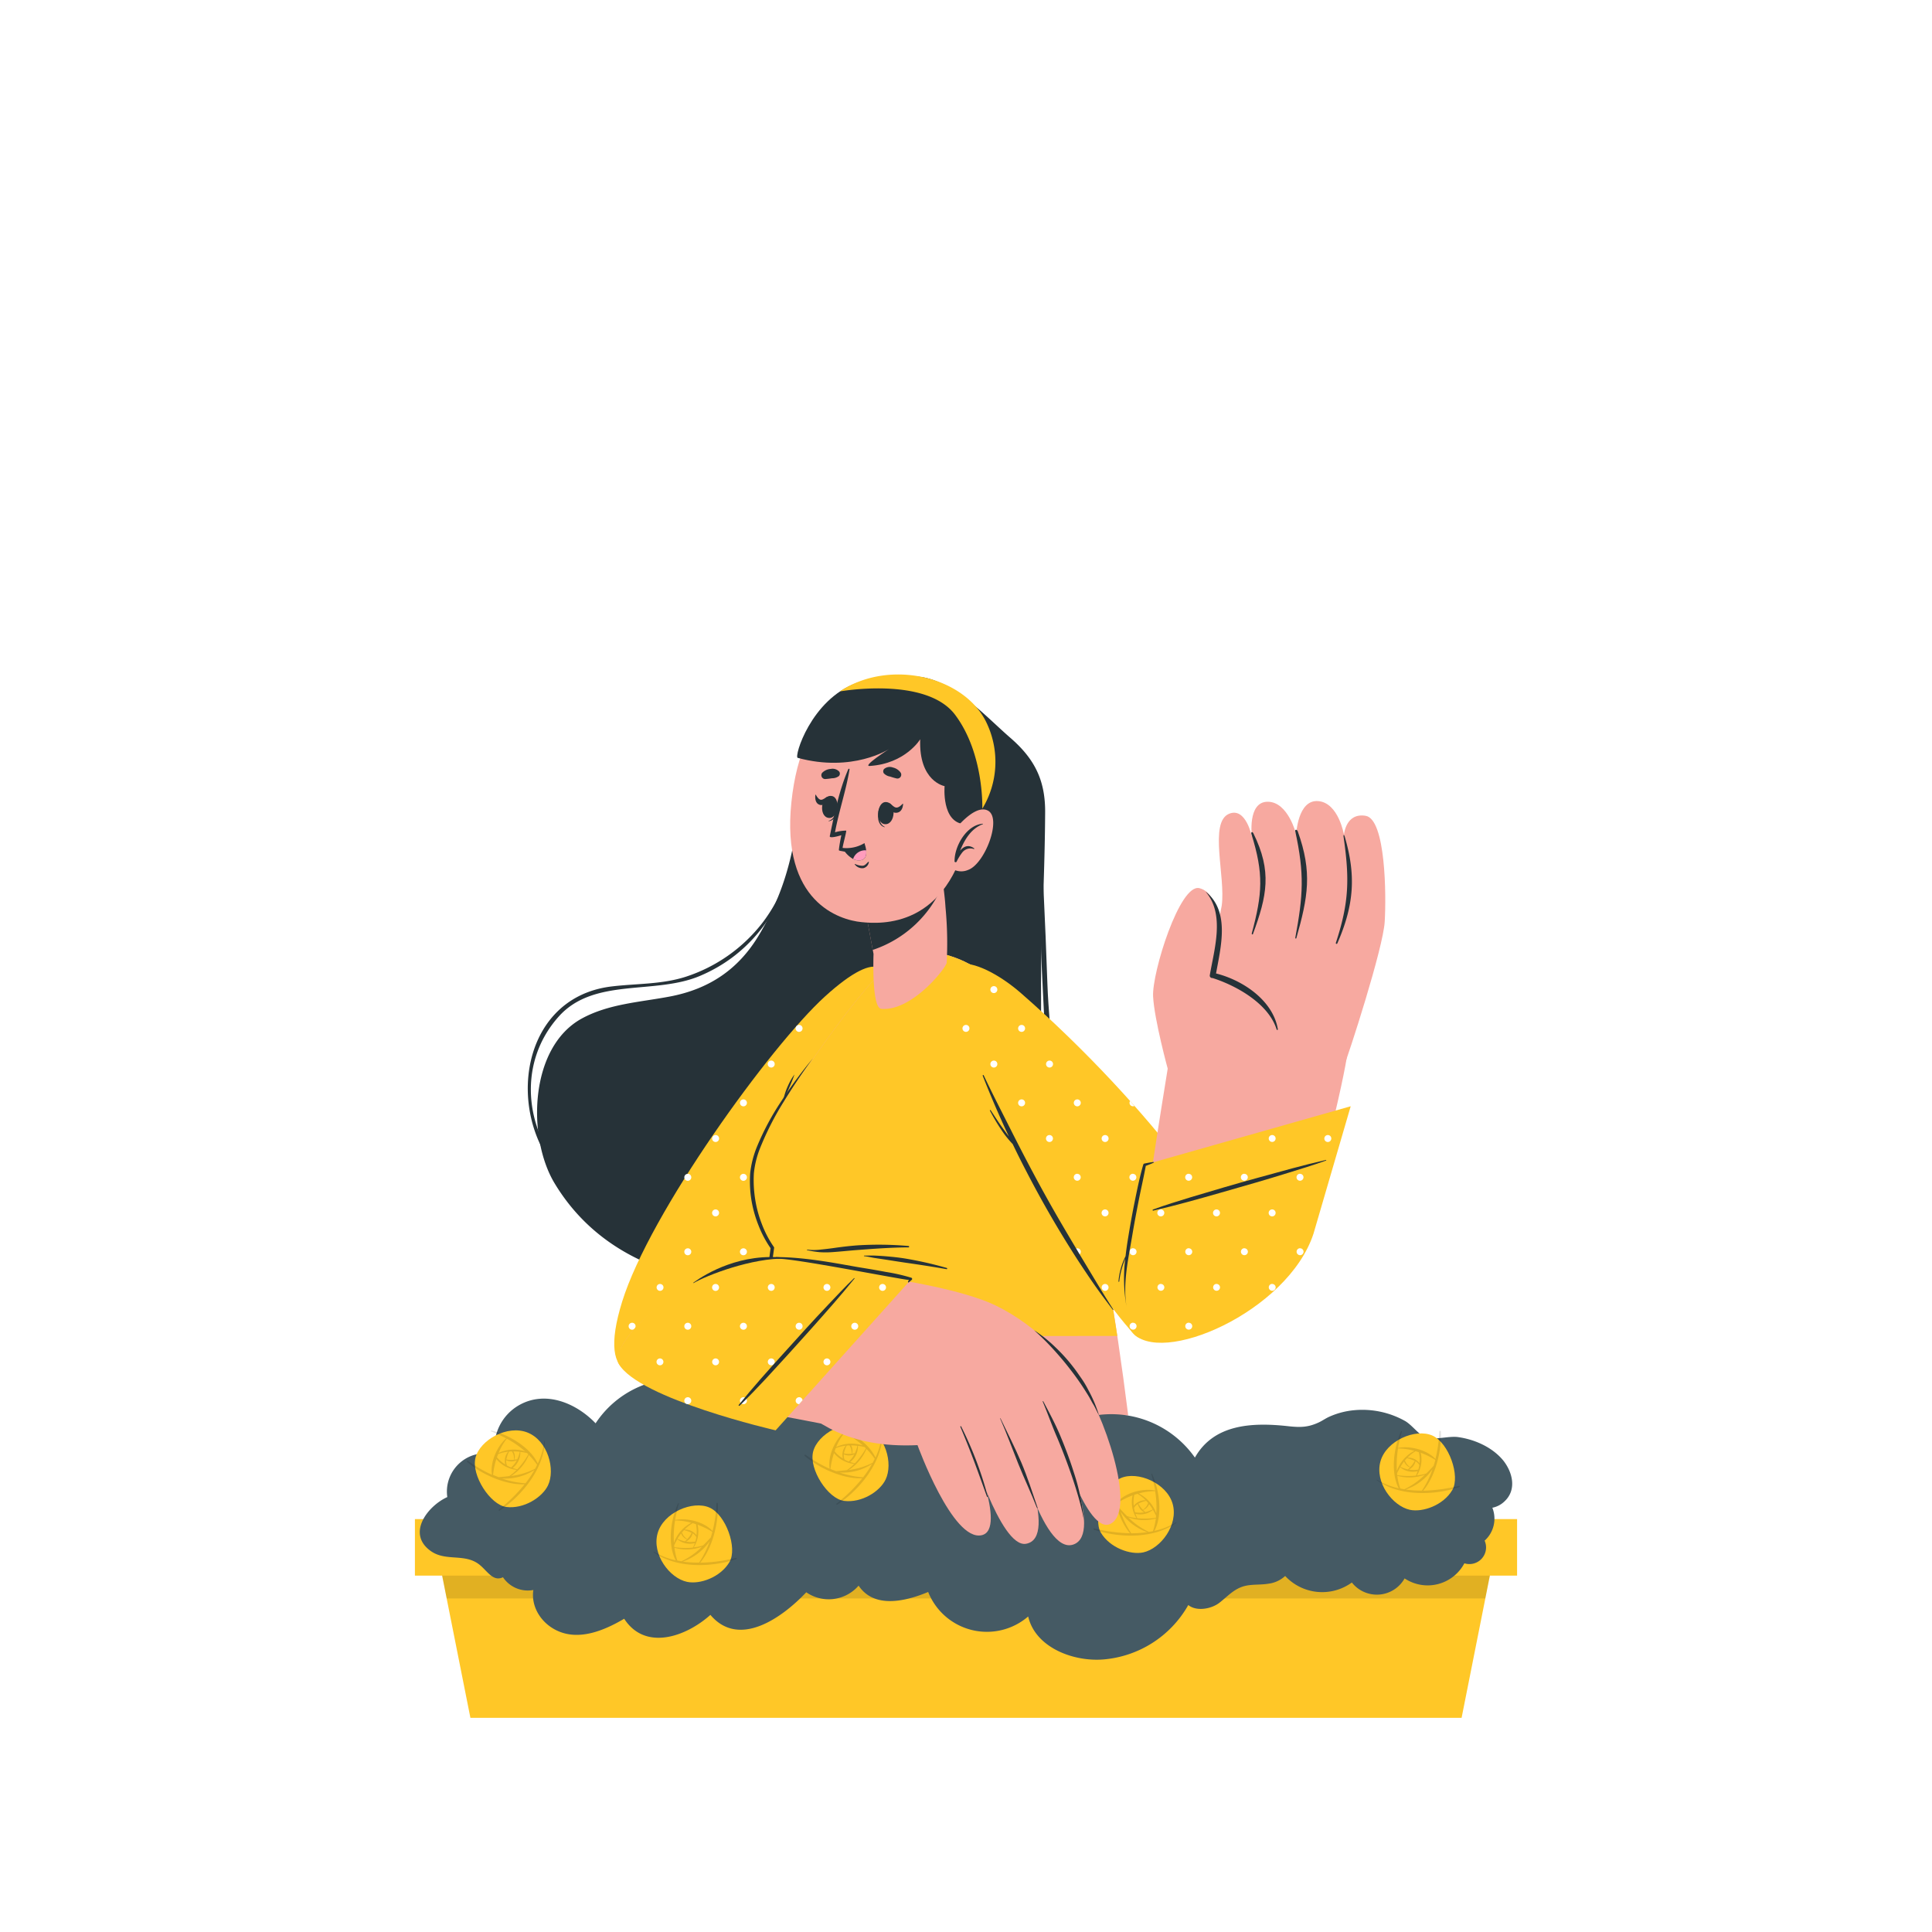 <svg class="animated" id="freepik_stories-hello" xmlns="http://www.w3.org/2000/svg" viewBox="0 0 500 500" version="1.1" xmlns:xlink="http://www.w3.org/1999/xlink" xmlns:svgjs="http://svgjs.com/svgjs"><style>svg#freepik_stories-hello:not(.animated) .animable {opacity: 0;}svg#freepik_stories-hello.animated #freepik--Character--inject-1 {animation: 3s Infinite  linear floating;animation-delay: 0s;}            @keyframes floating {                0% {                    opacity: 1;                    transform: translateY(0px);                }                50% {                    transform: translateY(-10px);                }                100% {                    opacity: 1;                    transform: translateY(0px);                }            }        .animator-hidden { display: none; }</style><g id="freepik--background-complete--inject-1" style="transform-origin: 250.016px 239.31px 0px;" class="animable animator-hidden"><g id="elv2smg7quawf"><rect x="412.73" y="90.4" width="27.38" height="11.57" style="fill: rgb(219, 219, 219); transform-origin: 426.42px 96.185px 0px; transform: rotate(180deg);" class="animable"></rect></g><g id="el5ous4f95p2b"><rect x="428" y="75.81" width="27.38" height="11.57" style="fill: rgb(235, 235, 235); transform-origin: 441.69px 81.595px 0px; transform: rotate(180deg);" class="animable"></rect></g><g id="el7igf8hdnso9"><rect x="44.63" y="73.43" width="27.38" height="11.57" style="fill: rgb(219, 219, 219); transform-origin: 58.32px 79.215px 0px; transform: rotate(180deg);" class="animable"></rect></g><g id="elvs0o6j4falq"><rect x="59.9" y="288.5" width="27.38" height="11.57" style="fill: rgb(235, 235, 235); transform-origin: 73.59px 294.285px 0px; transform: rotate(180deg);" class="animable"></rect></g><g id="el6y1dbwz9imc"><rect x="194.52" y="34.93" width="27.38" height="11.57" style="fill: rgb(235, 235, 235); transform-origin: 208.21px 40.715px 0px; transform: rotate(180deg);" class="animable"></rect></g><g id="el8s9bjclvxgp"><rect x="75.15" y="388.7" width="27.38" height="11.57" style="fill: rgb(219, 219, 219); transform-origin: 88.84px 394.485px 0px; transform: rotate(180deg);" class="animable"></rect></g><g id="elbr9jomurpq"><rect x="44.63" y="273.92" width="27.38" height="11.57" style="fill: rgb(235, 235, 235); transform-origin: 58.32px 279.705px 0px; transform: rotate(180deg);" class="animable"></rect></g><g id="elc9u6vpm3fwm"><rect x="392.62" y="432.12" width="27.38" height="11.57" style="fill: rgb(235, 235, 235); transform-origin: 406.31px 437.905px 0px; transform: rotate(180deg);" class="animable"></rect></g><g id="el15obt0f3cxm"><rect x="392.62" y="403.09" width="27.38" height="11.57" style="fill: rgb(235, 235, 235); transform-origin: 406.31px 408.875px 0px; transform: rotate(180deg);" class="animable"></rect></g><g id="elcs7fbjh8isi"><rect x="377.37" y="417.53" width="27.38" height="11.57" style="fill: rgb(235, 235, 235); transform-origin: 391.06px 423.315px 0px; transform: rotate(180deg);" class="animable"></rect></g><g id="elvrtat2mvg5j"><rect x="407.87" y="417.53" width="27.38" height="11.57" style="fill: rgb(219, 219, 219); transform-origin: 421.56px 423.315px 0px; transform: rotate(180deg);" class="animable"></rect></g><g id="el5uqfp0cw816"><rect x="59.9" y="403.09" width="27.38" height="11.57" style="fill: rgb(235, 235, 235); transform-origin: 73.59px 408.875px 0px; transform: rotate(180deg);" class="animable"></rect></g><g id="elgz36lamxroa"><rect x="75.15" y="417.53" width="27.38" height="11.57" style="fill: rgb(235, 235, 235); transform-origin: 88.84px 423.315px 0px; transform: rotate(180deg);" class="animable"></rect></g><g id="el2q7e5os3xck"><rect x="423.12" y="432.12" width="27.38" height="11.57" style="fill: rgb(235, 235, 235); transform-origin: 436.81px 437.905px 0px; transform: rotate(180deg);" class="animable"></rect></g><g id="eluif20phixm"><rect x="436.38" y="288.5" width="27.38" height="11.57" style="fill: rgb(235, 235, 235); transform-origin: 450.07px 294.285px 0px; transform: rotate(180deg);" class="animable"></rect></g><path d="M46.85,342a108.83,108.83,0,0,1-5.27-15,104.51,104.51,0,0,1-3.1-15.58,81.8,81.8,0,0,1-.42-15.88l.43-4c.18-1.32.42-2.62.63-3.93s.48-2.61.73-3.91.53-2.6.82-3.89c2.28-10.36,5.58-20.45,8.57-30.59,1.48-5.07,2.86-10.16,3.85-15.33.22-1.29.51-2.58.66-3.88a34.7,34.7,0,0,0,.43-3.9,26.43,26.43,0,0,0,.07-3.88,36.17,36.17,0,0,0-.3-3.9A103.61,103.61,0,0,0,50.8,203c-1.37-5.1-2.9-10.16-4.41-15.23s-3-10.19-4.16-15.37A76.06,76.06,0,0,1,40,156.47a73.29,73.29,0,0,1,1.92-15.93c1.13-5.21,2.56-10.33,4-15.43,3-10.17,6.27-20.24,8.83-30.44a108.14,108.14,0,0,0,2.82-15.42A37.37,37.37,0,0,0,56,64.07a28.93,28.93,0,0,0-3.26-6.85,20.67,20.67,0,0,0-5-5.44,10.79,10.79,0,0,0-3.14-1.62,4.93,4.93,0,0,0-3.08,0,3.23,3.23,0,0,0-1.18.76,4.7,4.7,0,0,0-.82,1.27,6.06,6.06,0,0,0-.44,3.19,8.25,8.25,0,0,0,3.7,5.54,16.74,16.74,0,0,0,6.83,2.56,32.65,32.65,0,0,0,7.6.29c1.29-.06,2.57-.25,3.85-.4s2.55-.4,3.82-.7a95.75,95.75,0,0,0,15-4.57c2.44-1,4.86-2,7.25-3.06s4.69-2.24,7.19-3.34a74,74,0,0,1,15.29-5.14,76.69,76.69,0,0,1,16-1.69c10.78,0,21.39,2.1,31.64,4.93s20.26,6.39,30.34,9.45,20.3,5.63,30.7,6.2c1.29.08,2.59.08,3.89.13s2.62,0,3.93-.06,2.62,0,3.93-.09l3.93-.22c5.25-.29,10.49-.82,15.72-1.42,10.47-1.23,20.89-3,31.33-4.68s20.9-3.47,31.47-4.69c2.64-.31,5.29-.52,7.94-.78l4-.25c1.32-.09,2.66-.17,4-.18a111.43,111.43,0,0,1,16,.54c21.33,2.17,41.56,9.12,62.21,13,10.31,1.93,20.85,3.07,31.15,1.66a53.31,53.31,0,0,0,14.88-4.2c1.15-.58,2.35-1.11,3.46-1.73.54-.33,1.11-.62,1.6-1l.77-.53.71-.58c1.89-1.52,3.27-3.69,2.94-5.72s-2.45-3.57-4.72-3.76A8.25,8.25,0,0,0,451,53.16a15.33,15.33,0,0,0-4,6.15,17.24,17.24,0,0,0-1.21,7.33c.26,5,2.72,9.77,5.54,14.11s6.16,8.5,9.33,12.76a83.13,83.13,0,0,1,8.55,13.56,37.6,37.6,0,0,1,2.73,7.62,30.55,30.55,0,0,1,.68,4,15.26,15.26,0,0,1,.11,2l0,2A55.62,55.62,0,0,1,470,138.58a150.8,150.8,0,0,1-5.75,14.87c-2.08,4.87-4.27,9.68-6.13,14.61a95.13,95.13,0,0,0-4.51,15.09,69.86,69.86,0,0,0,1.95,31.17c.79,2.51,1.72,5,2.74,7.42s2.05,4.88,2.84,7.43a24.26,24.26,0,0,1,1.22,7.88,59.89,59.89,0,0,1-.68,7.93c-.73,5.25-1.86,10.43-3,15.59l-1.75,7.74a49.48,49.48,0,0,0-1.25,7.83,49.43,49.43,0,0,1,1.16-7.84l1.66-7.77c1.1-5.17,2.17-10.36,2.84-15.6a61.17,61.17,0,0,0,.58-7.88,23.84,23.84,0,0,0-1.28-7.71c-1.67-5-4.18-9.7-5.76-14.79a66.25,66.25,0,0,1-3-15.66,65.51,65.51,0,0,1,.63-15.94,95.36,95.36,0,0,1,4.39-15.34c1.82-5,4-9.85,6-14.73s4.07-9.75,5.58-14.77a53.49,53.49,0,0,0,2.61-15.35,31.57,31.57,0,0,0-3.48-14.92,80.63,80.63,0,0,0-8.45-13.19c-3.17-4.22-6.52-8.34-9.49-12.81a46.78,46.78,0,0,1-3.93-7.08,23.7,23.7,0,0,1-2-8A19.6,19.6,0,0,1,445,58.55a17.57,17.57,0,0,1,4.55-7,10.53,10.53,0,0,1,8.11-2.86,8.35,8.35,0,0,1,4.23,1.63,6.58,6.58,0,0,1,2.52,4,7,7,0,0,1-.86,4.58,11.76,11.76,0,0,1-2.81,3.34l-.82.68-.86.6a18.45,18.45,0,0,1-1.77,1.1c-1.2.68-2.42,1.23-3.63,1.85a55.11,55.11,0,0,1-15.53,4.49c-10.72,1.52-21.53.33-32-1.59s-20.73-4.69-31-7.15a232.55,232.55,0,0,0-31-5.74,107.86,107.86,0,0,0-15.67-.48c-1.31,0-2.62.09-3.93.18l-3.92.25c-2.62.26-5.24.48-7.85.79-10.46,1.23-20.88,3-31.32,4.73s-20.9,3.51-31.45,4.77a209.48,209.48,0,0,1-31.92,1.75c-10.78-.63-21.23-3.3-31.38-6.4s-20.12-6.67-30.25-9.49-20.46-4.9-30.88-4.89a73.71,73.71,0,0,0-15.47,1.58,72.35,72.35,0,0,0-14.74,4.93c-2.36,1-4.79,2.27-7.21,3.33s-4.9,2.12-7.39,3.1a100,100,0,0,1-15.38,4.67c-1.31.3-2.66.48-4,.71s-2.68.35-4,.41A35.38,35.38,0,0,1,49.14,66a19.2,19.2,0,0,1-7.88-3,10.79,10.79,0,0,1-4.78-7.34,8.58,8.58,0,0,1,.65-4.57,7.3,7.3,0,0,1,1.34-2,6,6,0,0,1,2.13-1.37,7.43,7.43,0,0,1,4.71,0,13.37,13.37,0,0,1,3.89,2,23.28,23.28,0,0,1,5.68,6.13,30.67,30.67,0,0,1,3.52,7.46A39.8,39.8,0,0,1,60,79.46a107.83,107.83,0,0,1-3,15.77c-2.66,10.31-6,20.35-9,30.47C46.49,130.77,45,135.84,43.88,141a71.08,71.08,0,0,0-2,15.5A74.59,74.59,0,0,0,44,172c1.16,5.12,2.57,10.21,4,15.29s3,10.16,4.32,15.29a103.38,103.38,0,0,1,3.08,15.67,38.56,38.56,0,0,1,.25,4,28.56,28.56,0,0,1-.11,4,37.48,37.48,0,0,1-.49,4c-.17,1.32-.48,2.62-.72,3.93-1.06,5.22-2.51,10.33-4.05,15.4-3.11,10.12-6.52,20.14-8.91,30.43-.31,1.29-.61,2.57-.86,3.87s-.56,2.58-.77,3.88-.48,2.6-.67,3.9l-.48,3.93a82.5,82.5,0,0,0,.24,15.79A104.39,104.39,0,0,0,41.75,327,107.39,107.39,0,0,0,46.85,342Z" style="fill: rgb(235, 235, 235); transform-origin: 254.569px 193.435px 0px;" id="elsjfh38f19gs" class="animable"></path><path d="M45.62,327c1.28-9.86,2.21-19.77,2.6-29.69a147.88,147.88,0,0,0-.08-14.89,144.41,144.41,0,0,0-1.9-14.77c-1.69-9.78-3.71-19.54-4.59-29.48a118.38,118.38,0,0,1-.48-14.95,110.66,110.66,0,0,1,1.62-14.87c1.74-9.83,4.34-19.44,5.81-29.24.76-4.89,1.28-9.82,1.57-14.76a103.17,103.17,0,0,0-.29-14.81C49,139.68,46.72,130,45,120.18a89.72,89.72,0,0,1-1.47-14.94,47.93,47.93,0,0,1,.53-7.55,32.94,32.94,0,0,1,2.11-7.32A34.53,34.53,0,0,1,50,83.76c1.46-2.06,3.1-4,4.69-5.86A40.23,40.23,0,0,0,59,72,15.65,15.65,0,0,0,61,65.3a13.29,13.29,0,0,0-1.36-6.8,11.56,11.56,0,0,0-4.68-5,6.69,6.69,0,0,0-3.15-.86,4,4,0,0,0-2.8,1.1c-1.55,1.43-1.75,3.93-.95,6a11.39,11.39,0,0,0,4.25,5.33,17.12,17.12,0,0,0,6.5,2.69,25.74,25.74,0,0,0,7.18.28,71.24,71.24,0,0,0,7.25-1.22c9.66-2.11,19.26-4.77,28.91-7.18s19.32-4.77,29.1-6.73a249.35,249.35,0,0,1,29.61-4.31,127.39,127.39,0,0,1,15-.31c5,.19,10,.62,14.93,1.16,9.91,1.08,19.76,2.59,29.57,4.22,19.63,3.27,39.15,7.13,58.8,9.9,9.82,1.33,19.68,2.45,29.57,2.3a288.63,288.63,0,0,0,29.66-1.83c9.86-1.08,19.67-2.61,29.49-4.16,4.91-.77,9.82-1.54,14.77-2.18a126.25,126.25,0,0,1,15-1.23,64.45,64.45,0,0,1,15,1.62A119.67,119.67,0,0,1,427,62.45c4.7,1.68,9.31,3.53,14,5s9.61,2.48,14.2,1.12a8.64,8.64,0,0,0,5.39-3.92,4.85,4.85,0,0,0,.57-3.12A3.78,3.78,0,0,0,459.54,59a5.33,5.33,0,0,0-3.13-.79,8.18,8.18,0,0,0-3.29.84,11.87,11.87,0,0,0-5,4.81,15.09,15.09,0,0,0-1.93,6.8,19.42,19.42,0,0,0,1.08,7.09,120.84,120.84,0,0,0,5.87,13.59c2.14,4.49,4.33,9,6.18,13.62a58.6,58.6,0,0,1,2.38,7.14,31.2,31.2,0,0,1,.7,3.74,21.22,21.22,0,0,1,.07,3.82A107.24,107.24,0,0,1,460,134.4c-1.05,4.86-2.15,9.71-3.15,14.57s-1.88,9.74-2.45,14.66a73.35,73.35,0,0,0-.38,14.81A78.13,78.13,0,0,0,456.8,193a88.51,88.51,0,0,1,3.05,14.62c1,10-.74,20-3.12,29.57a41.58,41.58,0,0,0,0,14.8,78,78,0,0,0,3.71,14.41A77.92,77.92,0,0,1,456.58,252a41.51,41.51,0,0,1-.09-14.87,126.06,126.06,0,0,0,2.71-14.64,64.53,64.53,0,0,0,.16-14.83,88.58,88.58,0,0,0-3.15-14.51,79.18,79.18,0,0,1-2.89-14.67,74.78,74.78,0,0,1,.26-15c.54-5,1.39-9.88,2.35-14.76S458,139,459,134.18a108.14,108.14,0,0,0,2.36-14.63,19.87,19.87,0,0,0-.08-3.62,29.36,29.36,0,0,0-.69-3.58,58.62,58.62,0,0,0-2.36-7c-1.85-4.58-4.05-9-6.21-13.5a122,122,0,0,1-6-13.74,20.6,20.6,0,0,1-1.18-7.57,16.33,16.33,0,0,1,2.08-7.42,13.21,13.21,0,0,1,5.56-5.42,9.61,9.61,0,0,1,3.88-1,6.77,6.77,0,0,1,4,1,5.28,5.28,0,0,1,2.29,3.53,6.38,6.38,0,0,1-.7,4.08,8.76,8.76,0,0,1-2.71,3A12.59,12.59,0,0,1,455.66,70a19.26,19.26,0,0,1-7.69.57A41.93,41.93,0,0,1,440.55,69c-4.8-1.46-9.43-3.3-14.11-4.94a118.25,118.25,0,0,0-14.18-4.23,62.94,62.94,0,0,0-14.59-1.56,126.29,126.29,0,0,0-14.75,1.24c-4.91.64-9.82,1.42-14.73,2.2-9.81,1.56-19.66,3.11-29.56,4.21a291.86,291.86,0,0,1-29.85,1.89c-10,.17-20-1-29.84-2.27-19.74-2.76-39.27-6.58-58.86-9.83-9.8-1.65-19.61-3.17-29.46-4.26A152.59,152.59,0,0,0,161,50.55a245.87,245.87,0,0,0-29.39,4.23c-9.73,1.93-19.39,4.24-29,6.66s-19.22,5-29,7.16a70.13,70.13,0,0,1-7.45,1.23,26.7,26.7,0,0,1-7.67-.31,18.79,18.79,0,0,1-7.17-3,13,13,0,0,1-4.87-6.17A8.68,8.68,0,0,1,46,56.3a6.3,6.3,0,0,1,1.88-3.78,5.85,5.85,0,0,1,1.84-1.18A6.31,6.31,0,0,1,51.83,51a8.53,8.53,0,0,1,4,1.07,13.31,13.31,0,0,1,5.38,5.72,15,15,0,0,1,1.49,7.66,16.94,16.94,0,0,1-2.31,7.41,41.21,41.21,0,0,1-4.51,6.11c-1.61,1.9-3.22,3.76-4.65,5.74A33.85,33.85,0,0,0,47.57,91a31.7,31.7,0,0,0-2,7,45.48,45.48,0,0,0-.54,7.3A88.9,88.9,0,0,0,46.39,120c1.66,9.76,4,19.5,4.77,29.48a104.16,104.16,0,0,1,.24,15c-.32,5-.87,10-1.66,14.87-1.54,9.87-4.19,19.48-6,29.23A110.59,110.59,0,0,0,42,223.26a116.89,116.89,0,0,0,.35,14.85c.8,9.89,2.74,19.65,4.35,29.46a142,142,0,0,1,1.79,14.82,148.69,148.69,0,0,1,0,14.93C48,307.25,47,317.15,45.62,327Z" style="fill: rgb(219, 219, 219); transform-origin: 251.922px 187.598px 0px;" id="elccpf3scfsis" class="animable"></path><path d="M457.88,319.94c-1.34-9.85-2.33-19.76-2.79-29.69a145.4,145.4,0,0,1,0-14.91,141.86,141.86,0,0,1,1.81-14.81c1.64-9.8,3.59-19.57,4.41-29.47a119.12,119.12,0,0,0,.39-14.87A111,111,0,0,0,460,201.42c-1.77-9.77-4.4-19.39-5.92-29.24q-1.17-7.38-1.63-14.84a102.05,102.05,0,0,1,.26-14.94c.82-10,3.13-19.67,4.8-29.45a88.38,88.38,0,0,0,1.43-14.77,46.65,46.65,0,0,0-.54-7.38,31.58,31.58,0,0,0-2.06-7.06,33,33,0,0,0-3.67-6.39c-1.43-2-3-3.89-4.66-5.79a41.62,41.62,0,0,1-4.45-6,16.68,16.68,0,0,1-2.24-7.21,14.49,14.49,0,0,1,1.46-7.41,12.76,12.76,0,0,1,5.18-5.51,7.88,7.88,0,0,1,3.73-1,5.94,5.94,0,0,1,1.95.35,5.21,5.21,0,0,1,1.68,1.08A5.81,5.81,0,0,1,457,49.3a8.34,8.34,0,0,1-.47,3.84,12.58,12.58,0,0,1-4.69,5.93,18.25,18.25,0,0,1-7,2.9,26.44,26.44,0,0,1-7.53.31,67.57,67.57,0,0,1-7.4-1.23c-9.74-2.1-19.32-4.75-29-7.15s-19.3-4.73-29-6.67A248.34,248.34,0,0,0,342.51,43a153.43,153.43,0,0,0-29.68.88C303,45,293.14,46.49,283.34,48.13c-19.6,3.26-39.13,7.08-58.84,9.83-9.86,1.32-19.79,2.44-29.78,2.28a290.69,290.69,0,0,1-29.79-1.89c-9.9-1.1-19.73-2.65-29.55-4.21-4.9-.78-9.81-1.56-14.73-2.2a126.94,126.94,0,0,0-14.81-1.24,63.37,63.37,0,0,0-14.71,1.57,117.44,117.44,0,0,0-14.24,4.25c-4.68,1.65-9.3,3.49-14.08,5a42.22,42.22,0,0,1-7.33,1.62A18.87,18.87,0,0,1,48,62.56a12.15,12.15,0,0,1-3.46-1.62,8.25,8.25,0,0,1-2.58-2.86,5.91,5.91,0,0,1-.66-3.81A4.76,4.76,0,0,1,43.38,51a6.31,6.31,0,0,1,3.74-1,9.34,9.34,0,0,1,3.71.95,12.84,12.84,0,0,1,5.4,5.25,15.94,15.94,0,0,1,2,7.25,20.15,20.15,0,0,1-1.15,7.43,119.06,119.06,0,0,1-5.95,13.7C49,89.12,46.82,93.58,45,98.18a57,57,0,0,0-2.37,7,22.52,22.52,0,0,0-.77,7.3,107.93,107.93,0,0,0,2.4,14.66c1,4.86,2.13,9.71,3.1,14.59s1.83,9.79,2.37,14.74a73.67,73.67,0,0,1,.3,14.92,78.42,78.42,0,0,1-2.86,14.65A89.47,89.47,0,0,0,44,200.61a65.28,65.28,0,0,0,.2,14.85A125.37,125.37,0,0,0,47,230.1,41.4,41.4,0,0,1,46.89,245a78.5,78.5,0,0,1-3.79,14.4,78.65,78.65,0,0,0,3.73-14.41,41.41,41.41,0,0,0,0-14.81c-2.36-9.62-4.12-19.6-3.06-29.55A88.45,88.45,0,0,1,46.85,186a79,79,0,0,0,2.78-14.6,74.36,74.36,0,0,0-.35-14.84c-.57-4.93-1.45-9.82-2.43-14.69s-2.08-9.72-3.13-14.58a110.77,110.77,0,0,1-2.43-14.74,21.59,21.59,0,0,1,.08-3.77,30.93,30.93,0,0,1,.7-3.7A59.17,59.17,0,0,1,44.45,98c1.85-4.63,4-9.1,6.19-13.58a120.38,120.38,0,0,0,5.91-13.63,19.62,19.62,0,0,0,1.11-7.22,15.32,15.32,0,0,0-2-7,12.18,12.18,0,0,0-5.14-5,8.51,8.51,0,0,0-3.45-.88,5.78,5.78,0,0,0-3.37.85,4.22,4.22,0,0,0-1.82,2.83,5.32,5.32,0,0,0,.6,3.4,9.09,9.09,0,0,0,5.64,4.14,18.31,18.31,0,0,0,7.26.51,41.59,41.59,0,0,0,7.2-1.61c4.74-1.46,9.36-3.31,14-5A118.34,118.34,0,0,1,91,51.56a64.26,64.26,0,0,1,14.88-1.62,130.14,130.14,0,0,1,14.9,1.23c4.93.64,9.85,1.42,14.76,2.18,9.82,1.55,19.64,3.08,29.51,4.16a289.45,289.45,0,0,0,29.71,1.85c9.92.15,19.81-1,29.64-2.31,19.67-2.77,39.19-6.64,58.81-9.9,9.81-1.63,19.65-3.14,29.55-4.22a153.49,153.49,0,0,1,29.85-.85,249.24,249.24,0,0,1,29.55,4.3c9.76,2,19.43,4.28,29.07,6.72s19.24,5.08,28.93,7.19a70.53,70.53,0,0,0,7.31,1.22,25.58,25.58,0,0,0,7.31-.29,17.42,17.42,0,0,0,6.7-2.76,12,12,0,0,0,4.42-5.57,7.59,7.59,0,0,0,.44-3.49,5.16,5.16,0,0,0-1.51-3.06,4.34,4.34,0,0,0-3.14-1.23,7.17,7.17,0,0,0-3.38.92,12.08,12.08,0,0,0-4.89,5.19,13.81,13.81,0,0,0-1.39,7,15.91,15.91,0,0,0,2.14,6.92,40.33,40.33,0,0,0,4.37,5.94c1.6,1.9,3.23,3.79,4.69,5.84a34.18,34.18,0,0,1,3.73,6.52A32.29,32.29,0,0,1,459,90.7a48.09,48.09,0,0,1,.54,7.48,89.4,89.4,0,0,1-1.45,14.88c-1.7,9.8-4,19.49-4.84,29.39A102.28,102.28,0,0,0,453,157.3q.45,7.44,1.6,14.8c1.49,9.81,4.12,19.42,5.87,29.23a110.27,110.27,0,0,1,1.65,14.84,119.84,119.84,0,0,1-.45,14.92c-.86,9.93-2.85,19.69-4.53,29.48a144.17,144.17,0,0,0-1.87,14.78,148.09,148.09,0,0,0,0,14.9C455.63,300.18,456.58,310.08,457.88,319.94Z" style="fill: rgb(219, 219, 219); transform-origin: 251.702px 180.828px 0px;" id="el5sj55gtlof8" class="animable"></path><path d="M456.16,324c-1.34-9.85-2.33-19.76-2.79-29.69a148.3,148.3,0,0,1,0-14.91,141.56,141.56,0,0,1,1.82-14.81c1.63-9.81,3.59-19.57,4.41-29.47a117.23,117.23,0,0,0,.38-14.87,108.1,108.1,0,0,0-1.72-14.78c-1.76-9.76-4.4-19.38-5.91-29.23q-1.17-7.38-1.63-14.84a103.47,103.47,0,0,1,.25-14.94c.83-10,3.14-19.67,4.81-29.45a89.45,89.45,0,0,0,1.43-14.77,46.65,46.65,0,0,0-.54-7.38,31.43,31.43,0,0,0-2.06-7.06,33.35,33.35,0,0,0-3.67-6.4c-1.43-2-3.05-3.88-4.66-5.78a41,41,0,0,1-4.45-6.05,16.59,16.59,0,0,1-2.24-7.2A14.38,14.38,0,0,1,441,55a12.79,12.79,0,0,1,5.17-5.51,8,8,0,0,1,3.74-1,5.94,5.94,0,0,1,1.95.35,5.43,5.43,0,0,1,1.68,1.08,5.79,5.79,0,0,1,1.73,3.49,8.22,8.22,0,0,1-.46,3.84,12.58,12.58,0,0,1-4.69,5.93,18.25,18.25,0,0,1-7,2.9,26.49,26.49,0,0,1-7.54.31,67.79,67.79,0,0,1-7.39-1.23c-9.74-2.1-19.32-4.75-29-7.15s-19.3-4.73-29-6.67a248.34,248.34,0,0,0-29.45-4.24,153.43,153.43,0,0,0-29.68.88c-9.87,1.09-19.69,2.62-29.49,4.26C262,55.45,242.49,59.27,222.78,62c-9.86,1.32-19.8,2.44-29.78,2.27a287.89,287.89,0,0,1-29.79-1.89c-9.9-1.09-19.73-2.64-29.55-4.2-4.91-.78-9.81-1.56-14.73-2.2a126.94,126.94,0,0,0-14.81-1.24,63.31,63.31,0,0,0-14.71,1.57,116.91,116.91,0,0,0-14.24,4.25c-4.68,1.65-9.3,3.49-14.08,5a42.22,42.22,0,0,1-7.33,1.62,18.92,18.92,0,0,1-7.52-.55A12.25,12.25,0,0,1,42.78,65a8.22,8.22,0,0,1-2.57-2.86,5.91,5.91,0,0,1-.66-3.81,4.83,4.83,0,0,1,2.1-3.26,6.4,6.4,0,0,1,3.75-1,9.18,9.18,0,0,1,3.71,1,12.84,12.84,0,0,1,5.4,5.25,15.9,15.9,0,0,1,2,7.25A20.36,20.36,0,0,1,55.4,75a119.89,119.89,0,0,1-6,13.7c-2.15,4.48-4.34,8.94-6.19,13.54a57,57,0,0,0-2.37,7,22.49,22.49,0,0,0-.77,7.3,107.93,107.93,0,0,0,2.4,14.66c1,4.86,2.13,9.71,3.1,14.59s1.83,9.79,2.37,14.74a74.4,74.4,0,0,1,.3,14.92,79.24,79.24,0,0,1-2.86,14.65,89.47,89.47,0,0,0-3.13,14.54,65.86,65.86,0,0,0,.19,14.85,127.52,127.52,0,0,0,2.75,14.64A41.63,41.63,0,0,1,45.17,249a77.73,77.73,0,0,1-3.8,14.4A77.88,77.88,0,0,0,45.11,249a41.64,41.64,0,0,0,0-14.81c-2.36-9.62-4.12-19.6-3.06-29.55a87.43,87.43,0,0,1,3.08-14.59,79,79,0,0,0,2.78-14.6,73.63,73.63,0,0,0-.36-14.84c-.56-4.93-1.44-9.83-2.42-14.69S43,136.2,42,131.34a109.17,109.17,0,0,1-2.43-14.74,20.66,20.66,0,0,1,.08-3.77,29.07,29.07,0,0,1,.7-3.7,57.45,57.45,0,0,1,2.38-7.1c1.85-4.63,4-9.1,6.19-13.58a121.56,121.56,0,0,0,5.91-13.64,20,20,0,0,0,1.11-7.22,15.44,15.44,0,0,0-2-7,12.18,12.18,0,0,0-5.14-5,8.51,8.51,0,0,0-3.45-.88,5.78,5.78,0,0,0-3.37.85,4.16,4.16,0,0,0-1.82,2.83,5.32,5.32,0,0,0,.6,3.4A9,9,0,0,0,46.43,66a18.13,18.13,0,0,0,7.26.52,41.59,41.59,0,0,0,7.2-1.61c4.73-1.46,9.35-3.31,14-5a118.49,118.49,0,0,1,14.32-4.29A64.14,64.14,0,0,1,104.13,54,130.14,130.14,0,0,1,119,55.23c4.93.64,9.85,1.42,14.76,2.18,9.82,1.55,19.64,3.08,29.51,4.16A286.46,286.46,0,0,0,193,63.41c9.92.16,19.8-1,29.64-2.3,19.67-2.77,39.19-6.64,58.81-9.9,9.81-1.63,19.65-3.14,29.55-4.22a153.49,153.49,0,0,1,29.85-.85,249.24,249.24,0,0,1,29.55,4.3c9.76,2,19.43,4.28,29.07,6.72s19.24,5.08,28.93,7.19a70.53,70.53,0,0,0,7.31,1.22,25.58,25.58,0,0,0,7.31-.29,17.33,17.33,0,0,0,6.69-2.77A11.83,11.83,0,0,0,454.15,57a7.46,7.46,0,0,0,.43-3.49,5.09,5.09,0,0,0-1.5-3.06,4.81,4.81,0,0,0-1.44-.93,4.91,4.91,0,0,0-1.7-.3,7.14,7.14,0,0,0-3.38.92,12,12,0,0,0-4.89,5.19,13.68,13.68,0,0,0-1.39,7,15.91,15.91,0,0,0,2.14,6.92,40.33,40.33,0,0,0,4.37,5.94c1.6,1.9,3.23,3.79,4.69,5.83a35.12,35.12,0,0,1,3.73,6.53,32.27,32.27,0,0,1,2.08,7.22,45.76,45.76,0,0,1,.54,7.48,89.17,89.17,0,0,1-1.44,14.87c-1.7,9.81-4,19.5-4.84,29.4a102.25,102.25,0,0,0-.27,14.85c.3,4.95.83,9.89,1.6,14.79,1.49,9.82,4.11,19.43,5.86,29.24a108.69,108.69,0,0,1,1.66,14.84,119.84,119.84,0,0,1-.45,14.92c-.86,9.92-2.86,19.69-4.53,29.48a144.17,144.17,0,0,0-1.87,14.78,147.89,147.89,0,0,0-.06,14.89C453.91,304.24,454.86,314.14,456.16,324Z" style="fill: rgb(235, 235, 235); transform-origin: 249.967px 184.888px 0px;" id="ela5jkwjtwd5a" class="animable"></path><path d="M52.1,107.66A23.38,23.38,0,0,1,67.4,95.15s-2,7.87-5.15,10.17C59,107.73,52.1,107.66,52.1,107.66Z" style="fill: rgb(219, 219, 219); transform-origin: 59.75px 101.405px 0px;" id="elxzeofkk29rc" class="animable"></path><path d="M48.52,251.51A23.38,23.38,0,0,1,63.82,239s-2,7.87-5.16,10.17S48.52,251.51,48.52,251.51Z" style="fill: rgb(219, 219, 219); transform-origin: 56.17px 245.255px 0px;" id="elmw79uz69ow" class="animable"></path><path d="M47.79,90.89a24.46,24.46,0,0,0-7.23-18.75s-2,7.87-.43,11.47C41.81,87.4,47.79,90.89,47.79,90.89Z" style="fill: rgb(235, 235, 235); transform-origin: 43.678px 81.515px 0px;" id="elhal3j8s1x9i" class="animable"></path><path d="M41.51,148.11A19.35,19.35,0,0,0,25,145.32s4.7,5,8,5.42C36.37,151.14,41.51,148.11,41.51,148.11Z" style="fill: rgb(235, 235, 235); transform-origin: 33.255px 147.671px 0px;" id="elcg570j9936e" class="animable"></path><path d="M48.37,280.72A24.46,24.46,0,0,0,41.14,262s-2,7.87-.43,11.48C42.39,277.23,48.37,280.72,48.37,280.72Z" style="fill: rgb(235, 235, 235); transform-origin: 44.257px 271.36px 0px;" id="el9gxnabeb784" class="animable"></path><path d="M48.59,177a23.92,23.92,0,0,1,12-15.94s-.16,8.14-2.66,11.15C55.27,175.39,48.59,177,48.59,177Z" style="fill: rgb(235, 235, 235); transform-origin: 54.59px 169.03px 0px;" id="elnwv2c1g9rzc" class="animable"></path><path d="M41.86,227.33a23.92,23.92,0,0,1,12-15.94s-.16,8.14-2.66,11.15C48.55,225.7,41.86,227.33,41.86,227.33Z" style="fill: rgb(235, 235, 235); transform-origin: 47.86px 219.36px 0px;" id="el2j5q8ze756d" class="animable"></path><path d="M48.83,294.61a13.08,13.08,0,0,1,6.54-8.7s-.09,4.45-1.45,6.09S48.83,294.61,48.83,294.61Z" style="fill: rgb(235, 235, 235); transform-origin: 52.1px 290.26px 0px;" id="elgq85cb4ypyu" class="animable"></path><path d="M41.51,145.38A24,24,0,0,0,30.16,129s-.15,8.15,2.23,11.25C34.89,143.47,41.51,145.38,41.51,145.38Z" style="fill: rgb(219, 219, 219); transform-origin: 35.834px 137.19px 0px;" id="ele0o53804kdb" class="animable"></path><path d="M47.26,188.92a14.46,14.46,0,0,0-10.79-5.27S38.79,188,41,188.89,47.26,188.92,47.26,188.92Z" style="fill: rgb(219, 219, 219); transform-origin: 41.865px 186.472px 0px;" id="el6hzqzf5z67e" class="animable"></path><path d="M48.43,290.78a16.65,16.65,0,0,0-10.5-9.33s1.22,5.64,3.37,7.36S48.43,290.78,48.43,290.78Z" style="fill: rgb(219, 219, 219); transform-origin: 43.18px 286.115px 0px;" id="elrswmykwgp2n" class="animable"></path><path d="M461.26,113.32A23.35,23.35,0,0,1,446,125.83s2-7.87,5.15-10.17C454.4,113.25,461.26,113.32,461.26,113.32Z" style="fill: rgb(219, 219, 219); transform-origin: 453.63px 119.575px 0px;" id="elcm4to9s0kq" class="animable"></path><path d="M453.4,289.82a13.37,13.37,0,0,1-5.72,9.75s-.47-4.63.75-6.48S453.4,289.82,453.4,289.82Z" style="fill: rgb(219, 219, 219); transform-origin: 450.495px 294.695px 0px;" id="elacloa1c9vq" class="animable"></path><path d="M453.46,278.33a24.46,24.46,0,0,0,7.23,18.75s2-7.87.43-11.48C459.44,281.82,453.46,278.33,453.46,278.33Z" style="fill: rgb(235, 235, 235); transform-origin: 457.572px 287.705px 0px;" id="elyon9yz10o3" class="animable"></path><path d="M460.27,216.79a19.34,19.34,0,0,0,14.23,8.92s-2.42-6.46-5.3-8.07S460.27,216.79,460.27,216.79Z" style="fill: rgb(235, 235, 235); transform-origin: 467.385px 221.16px 0px;" id="elhlp68872uyk" class="animable"></path><path d="M466.77,103.39A24.45,24.45,0,0,0,474,122.14s2-7.87.43-11.47C472.76,106.88,466.77,103.39,466.77,103.39Z" style="fill: rgb(235, 235, 235); transform-origin: 470.882px 112.765px 0px;" id="elkcsw9k1x3dc" class="animable"></path><path d="M452.07,194.6a23.93,23.93,0,0,1-7.1,18.62s-2.1-7.87-.53-11.45C446.1,198,452.07,194.6,452.07,194.6Z" style="fill: rgb(235, 235, 235); transform-origin: 447.989px 203.91px 0px;" id="el8koj5irs5ib" class="animable"></path><path d="M466.72,144.15a23.94,23.94,0,0,1-12,15.94s.16-8.15,2.66-11.15C460,145.78,466.72,144.15,466.72,144.15Z" style="fill: rgb(235, 235, 235); transform-origin: 460.72px 152.12px 0px;" id="elmiqpxnfv08" class="animable"></path><path d="M448.1,76.86a13.07,13.07,0,0,1-6.53,8.71s.09-4.45,1.45-6.09S448.1,76.86,448.1,76.86Z" style="fill: rgb(235, 235, 235); transform-origin: 444.835px 81.215px 0px;" id="eln1m29ch3ynd" class="animable"></path><path d="M451.27,159.78a13.08,13.08,0,0,1-6.54,8.7s.09-4.44,1.45-6.09S451.27,159.78,451.27,159.78Z" style="fill: rgb(235, 235, 235); transform-origin: 448px 164.13px 0px;" id="elrdz95sd57d" class="animable"></path><path d="M456.86,252.14a13.06,13.06,0,0,1-4.65,9.84s-.81-4.38.2-6.26S456.86,252.14,456.86,252.14Z" style="fill: rgb(235, 235, 235); transform-origin: 454.381px 257.06px 0px;" id="el7aiqd52hje" class="animable"></path><path d="M453.62,176.67a14.47,14.47,0,0,0,10.78,5.27s-2.32-4.32-4.48-5.25S453.62,176.67,453.62,176.67Z" style="fill: rgb(219, 219, 219); transform-origin: 459.01px 179.106px 0px;" id="el2thdd6mj2l2" class="animable"></path><path d="M459.59,221.53a14.44,14.44,0,0,0,5.19,10.82s.86-4.83-.26-6.9S459.59,221.53,459.59,221.53Z" style="fill: rgb(219, 219, 219); transform-origin: 462.343px 226.94px 0px;" id="elpwsvhltlv" class="animable"></path><path d="M448.59,83.28a16.65,16.65,0,0,0,10.5,9.32s-1.22-5.64-3.37-7.36S448.59,83.28,448.59,83.28Z" style="fill: rgb(219, 219, 219); transform-origin: 453.84px 87.94px 0px;" id="eli99wkp5efrn" class="animable"></path><path d="M268.09,63.24a23.37,23.37,0,0,1,12,15.73s-7.8-2.31-10-5.51C267.77,70.1,268.09,63.24,268.09,63.24Z" style="fill: rgb(219, 219, 219); transform-origin: 274.083px 71.105px 0px;" id="elpmhka82odns" class="animable"></path><path d="M93.93,63.27a23.4,23.4,0,0,1,18.26,7.57s-7.9,1.93-11.4.26C97.12,69.36,93.93,63.27,93.93,63.27Z" style="fill: rgb(219, 219, 219); transform-origin: 103.06px 67.514px 0px;" id="el4pruxhgs2gy" class="animable"></path><path d="M191.73,64.29a15.42,15.42,0,0,1,2.46,12.81s-3.93-3.65-4.29-6.19S191.73,64.29,191.73,64.29Z" style="fill: rgb(219, 219, 219); transform-origin: 192.259px 70.695px 0px;" id="el4z8lt8wiqnp" class="animable"></path><path d="M327.69,67a15.46,15.46,0,0,1,8.84,9.6s-5.27-1-6.9-3S327.69,67,327.69,67Z" style="fill: rgb(219, 219, 219); transform-origin: 332.11px 71.8px 0px;" id="elfarpe01d44w" class="animable"></path><path d="M280.61,52.59a24.46,24.46,0,0,0,16.22-11.87s-8.13.09-11.19,2.58C282.42,45.9,280.61,52.59,280.61,52.59Z" style="fill: rgb(235, 235, 235); transform-origin: 288.72px 46.655px 0px;" id="elcjsdp5zcv1" class="animable"></path><path d="M238.68,59.16a19.34,19.34,0,0,0,3.38-16.45s-5.21,4.52-5.7,7.78C235.84,53.92,238.68,59.16,238.68,59.16Z" style="fill: rgb(235, 235, 235); transform-origin: 239.47px 50.935px 0px;" id="elmczga8spgvi" class="animable"></path><path d="M372.07,51.44a14.36,14.36,0,0,0,9.76-7.77s-5.12.1-6.95,1.72S372.07,51.44,372.07,51.44Z" style="fill: rgb(235, 235, 235); transform-origin: 376.95px 47.555px 0px;" id="elqpteh0bj6iq" class="animable"></path><path d="M317.38,54.52a14.39,14.39,0,0,0,10.86-6.15s-5.08-.71-7.15.61S317.38,54.52,317.38,54.52Z" style="fill: rgb(235, 235, 235); transform-origin: 322.81px 51.35px 0px;" id="el254a3pzqntp" class="animable"></path><path d="M110.6,48.5a24.49,24.49,0,0,0,17.79-9.36s-8-1.1-11.45.91C113.37,42.15,110.6,48.5,110.6,48.5Z" style="fill: rgb(235, 235, 235); transform-origin: 119.495px 43.67px 0px;" id="el58odrts4wmf" class="animable"></path><path d="M194.68,63.91a23.9,23.9,0,0,1,15.5,12.53s-8.13-.46-11.05-3.06S194.68,63.91,194.68,63.91Z" style="fill: rgb(235, 235, 235); transform-origin: 202.43px 70.175px 0px;" id="elydpa1kaz0ob" class="animable"></path><path d="M403.44,66.83A24,24,0,0,1,419,79.36s-8.14-.45-11.05-3.06S403.44,66.83,403.44,66.83Z" style="fill: rgb(235, 235, 235); transform-origin: 411.22px 73.095px 0px;" id="elox9vgaqdnu" class="animable"></path><path d="M346.27,55.92a23.94,23.94,0,0,1,15.5,12.53s-8.13-.45-11-3S346.27,55.92,346.27,55.92Z" style="fill: rgb(235, 235, 235); transform-origin: 354.02px 62.185px 0px;" id="el296twxv46e6" class="animable"></path><path d="M136.89,58.16a23.94,23.94,0,0,1,15.5,12.53s-8.13-.45-11-3S136.89,58.16,136.89,58.16Z" style="fill: rgb(235, 235, 235); transform-origin: 144.64px 64.425px 0px;" id="el3f3ubsunpkd" class="animable"></path><path d="M69.4,62.73a13.06,13.06,0,0,1,8.46,6.85s-4.44-.25-6-1.67S69.4,62.73,69.4,62.73Z" style="fill: rgb(235, 235, 235); transform-origin: 73.63px 66.155px 0px;" id="elz6e5k9tjez" class="animable"></path><path d="M258.6,64.09a13.07,13.07,0,0,1,8.47,6.84s-4.44-.25-6-1.67S258.6,64.09,258.6,64.09Z" style="fill: rgb(235, 235, 235); transform-origin: 262.835px 67.51px 0px;" id="elajv9dowk1wt" class="animable"></path><path d="M242.81,59.29a24,24,0,0,0,16.81-10.76s-8.13-.44-11.32,1.83C245,52.75,242.81,59.29,242.81,59.29Z" style="fill: rgb(219, 219, 219); transform-origin: 251.215px 53.893px 0px;" id="elogh6eab5nw" class="animable"></path><path d="M374.25,60a24,24,0,0,0,16.81-10.76s-8.14-.44-11.33,1.83C376.39,53.45,374.25,60,374.25,60Z" style="fill: rgb(219, 219, 219); transform-origin: 382.655px 54.603px 0px;" id="ellmdythazhh" class="animable"></path><path d="M165.52,49.68a14.46,14.46,0,0,0,9.78-7s-4.9,0-6.75,1.44S165.52,49.68,165.52,49.68Z" style="fill: rgb(219, 219, 219); transform-origin: 170.41px 46.18px 0px;" id="el3cbbvdwa2y4" class="animable"></path><path d="M421.58,62.64a14.4,14.4,0,0,0,9.77-7s-4.9,0-6.74,1.44S421.58,62.64,421.58,62.64Z" style="fill: rgb(219, 219, 219); transform-origin: 426.465px 59.14px 0px;" id="elezcwquqezxs" class="animable"></path><path d="M73.25,62.46A16.63,16.63,0,0,0,82.94,52.3s-5.68,1-7.47,3.11S73.25,62.46,73.25,62.46Z" style="fill: rgb(219, 219, 219); transform-origin: 78.095px 57.38px 0px;" id="elculxbrzi8n" class="animable"></path></g><g id="freepik--Window--inject-1" style="transform-origin: 250px 233.48px 0px;" class="animable animator-hidden"><rect x="161.05" y="102.46" width="177.9" height="274.01" style="fill: rgb(255, 255, 255); transform-origin: 250px 239.465px 0px;" id="eloohxt7oqncm" class="animable"></rect><path d="M345,382.47H155.05v-286H345Zm-177.9-12H333v-262H167.05Z" style="fill: rgb(55, 71, 79); transform-origin: 250.025px 239.47px 0px;" id="el8e1l5s0by6f" class="animable"></path><rect x="161.05" y="206.09" width="177.9" height="6.06" style="fill: rgb(55, 71, 79); transform-origin: 250px 209.12px 0px;" id="el74rzz9gcfre" class="animable"></rect><rect x="161.05" y="160.91" width="177.9" height="6.06" style="fill: rgb(55, 71, 79); transform-origin: 250px 163.94px 0px;" id="el8cdlvaj4kfy" class="animable"></rect><g id="elakdyd8nmcp"><rect x="246.03" y="158.16" width="93.94" height="5.5" style="fill: rgb(55, 71, 79); transform-origin: 293px 160.91px 0px; transform: rotate(-90deg);" class="animable"></rect></g><g id="el2b4h7d87knv"><rect x="203.03" y="158.16" width="93.94" height="5.5" style="fill: rgb(55, 71, 79); transform-origin: 250px 160.91px 0px; transform: rotate(-90deg);" class="animable"></rect></g><g id="elezaklbhsic"><rect x="160.03" y="158.16" width="93.94" height="5.5" style="fill: rgb(55, 71, 79); transform-origin: 207px 160.91px 0px; transform: rotate(-90deg);" class="animable"></rect></g><rect x="149.91" y="95.46" width="200.18" height="21.94" style="fill: rgb(55, 71, 79); transform-origin: 250px 106.43px 0px;" id="elukjsn50nlrn" class="animable"></rect><rect x="149.91" y="95.46" width="200.18" height="15.3" style="fill: rgb(38, 50, 56); transform-origin: 250px 103.11px 0px;" id="elx5pvszl9dx7" class="animable"></rect><rect x="142.35" y="84.49" width="215.31" height="21.94" style="fill: rgb(55, 71, 79); transform-origin: 250.005px 95.46px 0px;" id="elre2n7q1kem8" class="animable"></rect><rect x="66.11" y="117.41" width="88.94" height="265.06" style="fill: rgb(219, 219, 219); transform-origin: 110.58px 249.94px 0px;" id="elrv9wx89atml" class="animable"></rect><rect x="73.99" y="126.29" width="73.18" height="4.88" style="fill: rgb(199, 199, 199); transform-origin: 110.58px 128.73px 0px;" id="el8frscqgwmlo" class="animable"></rect><rect x="73.99" y="135.27" width="73.18" height="4.88" style="fill: rgb(199, 199, 199); transform-origin: 110.58px 137.71px 0px;" id="elfi07fwxtlao" class="animable"></rect><rect x="73.99" y="144.25" width="73.18" height="4.88" style="fill: rgb(199, 199, 199); transform-origin: 110.58px 146.69px 0px;" id="eljzcf34kvv" class="animable"></rect><rect x="73.99" y="153.22" width="73.18" height="4.88" style="fill: rgb(199, 199, 199); transform-origin: 110.58px 155.66px 0px;" id="el0n9bw1kegui" class="animable"></rect><rect x="73.99" y="162.2" width="73.18" height="4.88" style="fill: rgb(199, 199, 199); transform-origin: 110.58px 164.64px 0px;" id="elgwsq8zadvpm" class="animable"></rect><rect x="73.99" y="171.18" width="73.18" height="4.88" style="fill: rgb(199, 199, 199); transform-origin: 110.58px 173.62px 0px;" id="el0drq577otdsa" class="animable"></rect><rect x="73.99" y="180.16" width="73.18" height="4.88" style="fill: rgb(199, 199, 199); transform-origin: 110.58px 182.6px 0px;" id="elru3smehtr9g" class="animable"></rect><rect x="73.99" y="189.14" width="73.18" height="4.88" style="fill: rgb(199, 199, 199); transform-origin: 110.58px 191.58px 0px;" id="ellvdjs4j0ue8" class="animable"></rect><rect x="73.99" y="198.12" width="73.18" height="4.88" style="fill: rgb(199, 199, 199); transform-origin: 110.58px 200.56px 0px;" id="elzxjn9g4grzl" class="animable"></rect><rect x="73.99" y="207.1" width="73.18" height="4.88" style="fill: rgb(199, 199, 199); transform-origin: 110.58px 209.54px 0px;" id="el4ouhvqxxxxb" class="animable"></rect><rect x="73.99" y="216.07" width="73.18" height="4.88" style="fill: rgb(199, 199, 199); transform-origin: 110.58px 218.51px 0px;" id="elvsb3j83z18d" class="animable"></rect><rect x="73.99" y="225.05" width="73.18" height="4.88" style="fill: rgb(199, 199, 199); transform-origin: 110.58px 227.49px 0px;" id="el50u4cixxl7" class="animable"></rect><rect x="73.99" y="243.01" width="73.18" height="4.88" style="fill: rgb(199, 199, 199); transform-origin: 110.58px 245.45px 0px;" id="elwn709rchwmi" class="animable"></rect><rect x="73.99" y="251.99" width="73.18" height="4.88" style="fill: rgb(199, 199, 199); transform-origin: 110.58px 254.43px 0px;" id="eltulp77sisqs" class="animable"></rect><rect x="73.99" y="260.97" width="73.18" height="4.88" style="fill: rgb(199, 199, 199); transform-origin: 110.58px 263.41px 0px;" id="elocu42023mz" class="animable"></rect><rect x="73.99" y="269.95" width="73.18" height="4.88" style="fill: rgb(199, 199, 199); transform-origin: 110.58px 272.39px 0px;" id="elvh2igab1zs" class="animable"></rect><rect x="73.99" y="278.92" width="73.18" height="4.88" style="fill: rgb(199, 199, 199); transform-origin: 110.58px 281.36px 0px;" id="elekbx9v7axnt" class="animable"></rect><rect x="73.99" y="287.9" width="73.18" height="4.88" style="fill: rgb(199, 199, 199); transform-origin: 110.58px 290.34px 0px;" id="elkxevovh1wv9" class="animable"></rect><rect x="73.99" y="296.88" width="73.18" height="4.88" style="fill: rgb(199, 199, 199); transform-origin: 110.58px 299.32px 0px;" id="elwf0lcrwfxd" class="animable"></rect><rect x="73.99" y="305.86" width="73.18" height="4.88" style="fill: rgb(199, 199, 199); transform-origin: 110.58px 308.3px 0px;" id="elcm4f51d1z3d" class="animable"></rect><rect x="73.99" y="314.84" width="73.18" height="4.88" style="fill: rgb(199, 199, 199); transform-origin: 110.58px 317.28px 0px;" id="elwwlhicky9bl" class="animable"></rect><rect x="73.99" y="323.82" width="73.18" height="4.88" style="fill: rgb(199, 199, 199); transform-origin: 110.58px 326.26px 0px;" id="elzofmc46ucyr" class="animable"></rect><rect x="73.99" y="332.8" width="73.18" height="4.88" style="fill: rgb(199, 199, 199); transform-origin: 110.58px 335.24px 0px;" id="elb815ux1v5m9" class="animable"></rect><rect x="73.99" y="341.78" width="73.18" height="4.88" style="fill: rgb(199, 199, 199); transform-origin: 110.58px 344.22px 0px;" id="elh5unve2psc" class="animable"></rect><rect x="73.99" y="350.75" width="73.18" height="4.88" style="fill: rgb(199, 199, 199); transform-origin: 110.58px 353.19px 0px;" id="elsn7bdqygj6f" class="animable"></rect><rect x="73.99" y="359.73" width="73.18" height="4.88" style="fill: rgb(199, 199, 199); transform-origin: 110.58px 362.17px 0px;" id="el2kjvli0ohkl" class="animable"></rect><rect x="73.99" y="368.71" width="73.18" height="4.88" style="fill: rgb(199, 199, 199); transform-origin: 110.58px 371.15px 0px;" id="elzqwuvoieh6o" class="animable"></rect><rect x="344.95" y="117.41" width="88.94" height="265.06" style="fill: rgb(219, 219, 219); transform-origin: 389.42px 249.94px 0px;" id="elcq8u6vwp46g" class="animable"></rect><rect x="352.83" y="126.29" width="73.18" height="4.88" style="fill: rgb(199, 199, 199); transform-origin: 389.42px 128.73px 0px;" id="eljjmoe82hyhi" class="animable"></rect><rect x="352.83" y="135.27" width="73.18" height="4.88" style="fill: rgb(199, 199, 199); transform-origin: 389.42px 137.71px 0px;" id="elza0bc3qandt" class="animable"></rect><rect x="352.83" y="144.25" width="73.18" height="4.88" style="fill: rgb(199, 199, 199); transform-origin: 389.42px 146.69px 0px;" id="el2uurmzquvmv" class="animable"></rect><rect x="352.83" y="153.22" width="73.18" height="4.88" style="fill: rgb(199, 199, 199); transform-origin: 389.42px 155.66px 0px;" id="elhqz6lakzi2i" class="animable"></rect><rect x="352.83" y="162.2" width="73.18" height="4.88" style="fill: rgb(199, 199, 199); transform-origin: 389.42px 164.64px 0px;" id="elveicpncx4q" class="animable"></rect><rect x="352.83" y="171.18" width="73.18" height="4.88" style="fill: rgb(199, 199, 199); transform-origin: 389.42px 173.62px 0px;" id="elgynx18dshov" class="animable"></rect><rect x="352.83" y="180.16" width="73.18" height="4.88" style="fill: rgb(199, 199, 199); transform-origin: 389.42px 182.6px 0px;" id="elk6sgimjl9wq" class="animable"></rect><rect x="352.83" y="189.14" width="73.18" height="4.88" style="fill: rgb(199, 199, 199); transform-origin: 389.42px 191.58px 0px;" id="el18a6z58gk6e" class="animable"></rect><rect x="352.83" y="198.12" width="73.18" height="4.88" style="fill: rgb(199, 199, 199); transform-origin: 389.42px 200.56px 0px;" id="elx36u6stznmm" class="animable"></rect><rect x="352.83" y="207.1" width="73.18" height="4.88" style="fill: rgb(199, 199, 199); transform-origin: 389.42px 209.54px 0px;" id="el2b1ld3gynx" class="animable"></rect><rect x="352.83" y="216.07" width="73.18" height="4.88" style="fill: rgb(199, 199, 199); transform-origin: 389.42px 218.51px 0px;" id="elasw87m8o5zv" class="animable"></rect><rect x="352.83" y="225.05" width="73.18" height="4.88" style="fill: rgb(199, 199, 199); transform-origin: 389.42px 227.49px 0px;" id="elctkw1ct94wi" class="animable"></rect><rect x="352.83" y="243.01" width="73.18" height="4.88" style="fill: rgb(199, 199, 199); transform-origin: 389.42px 245.45px 0px;" id="eltlb5prfal5" class="animable"></rect><rect x="352.83" y="251.99" width="73.18" height="4.88" style="fill: rgb(199, 199, 199); transform-origin: 389.42px 254.43px 0px;" id="el2hy0r7aiuz9" class="animable"></rect><rect x="352.83" y="260.97" width="73.18" height="4.88" style="fill: rgb(199, 199, 199); transform-origin: 389.42px 263.41px 0px;" id="elsory7ib7mr" class="animable"></rect><rect x="352.83" y="269.95" width="73.18" height="4.88" style="fill: rgb(199, 199, 199); transform-origin: 389.42px 272.39px 0px;" id="el4vjhnzmk4b6" class="animable"></rect><rect x="352.83" y="278.92" width="73.18" height="4.88" style="fill: rgb(199, 199, 199); transform-origin: 389.42px 281.36px 0px;" id="elpz8j88h5k5j" class="animable"></rect><rect x="352.83" y="287.9" width="73.18" height="4.88" style="fill: rgb(199, 199, 199); transform-origin: 389.42px 290.34px 0px;" id="elgy7frq0ywhf" class="animable"></rect><rect x="352.83" y="296.88" width="73.18" height="4.88" style="fill: rgb(199, 199, 199); transform-origin: 389.42px 299.32px 0px;" id="ellcbjx5ufh8a" class="animable"></rect><rect x="352.83" y="305.86" width="73.18" height="4.88" style="fill: rgb(199, 199, 199); transform-origin: 389.42px 308.3px 0px;" id="el87mrkbbcqjd" class="animable"></rect><rect x="352.83" y="314.84" width="73.18" height="4.88" style="fill: rgb(199, 199, 199); transform-origin: 389.42px 317.28px 0px;" id="elvmikb7gh918" class="animable"></rect><rect x="352.83" y="323.82" width="73.18" height="4.88" style="fill: rgb(199, 199, 199); transform-origin: 389.42px 326.26px 0px;" id="elhjmx7v3i7f" class="animable"></rect><rect x="352.83" y="332.8" width="73.18" height="4.88" style="fill: rgb(199, 199, 199); transform-origin: 389.42px 335.24px 0px;" id="el35tlc69l4lr" class="animable"></rect><rect x="352.83" y="341.78" width="73.18" height="4.88" style="fill: rgb(199, 199, 199); transform-origin: 389.42px 344.22px 0px;" id="elsn1zf3m3wh" class="animable"></rect><rect x="352.83" y="350.75" width="73.18" height="4.88" style="fill: rgb(199, 199, 199); transform-origin: 389.42px 353.19px 0px;" id="elw90sbg17uf" class="animable"></rect><rect x="352.83" y="359.73" width="73.18" height="4.88" style="fill: rgb(199, 199, 199); transform-origin: 389.42px 362.17px 0px;" id="elmzklljzvygr" class="animable"></rect><rect x="352.83" y="368.71" width="73.18" height="4.88" style="fill: rgb(199, 199, 199); transform-origin: 389.42px 371.15px 0px;" id="elwkouh2r8x0g" class="animable"></rect></g><g id="freepik--Character--inject-1" style="transform-origin: 250px 309.563px 0px;" class="animable animator-active"><path d="M269.52,246.21c-.54,17.69,1.78,39-7,55.16-6.87,12.64-19.87,20.51-33.06,25.19-29,10.29-68.43,8.91-86-20.44-7-11.73-6.58-35,7.08-42.51,7-3.83,15-4.23,22.76-5.7,10.18-1.92,17.8-7,23.11-15.9,10.39-17.4,9.6-30.78,12.81-50.21.61-3.6,1.73-7.11,5.55-9.9a24.84,24.84,0,0,1,12.09-5.56,24.76,24.76,0,0,1,12-1.06c8.59,1.56,16.3,10.19,22.62,15.67s9.12,11.06,9,19.61C270.41,222.45,269.88,234.33,269.52,246.21Z" style="fill: rgb(38, 50, 56); transform-origin: 204.738px 253.675px 0px;" id="elydrphafdkt" class="animable"></path><path d="M271.07,254.69c-.54-16.26-1.41-32.47-2.17-48.71,0-.1-.15-.11-.15,0,.23,13.38.29,26.75.7,40.13.4,13.11,1.71,26.56,1,39.67-1.68,29.41-32.79,39.07-57.66,35.73-1.13-.15-1.24,1.67-.09,1.78,21.92,2.25,48.7-3.26,57.15-26.63C274.44,283.87,271.52,268,271.07,254.69Z" style="fill: rgb(38, 50, 56); transform-origin: 242.144px 264.827px 0px;" id="elmz3wxpxspr" class="animable"></path><path d="M210.83,190.37a.25.25,0,0,0-.49,0c-2,16.1-2.75,35-13,48.42a41.18,41.18,0,0,1-19.89,14c-6.25,2-12.7,1.73-19.14,2.5-25.16,3-28,36.45-10.92,50.88.35.3.89-.3.54-.63-11.91-11.07-14.7-29.76-3.33-42.46,9.12-10.19,24.8-5.54,36.56-10.52C205.53,242.24,209.54,213.86,210.83,190.37Z" style="fill: rgb(38, 50, 56); transform-origin: 173.709px 248.211px 0px;" id="elnyvkag0h6zp" class="animable"></path><path d="M213.42,259c-26.13,26.49-59,82.22-52.88,93.51,6.83,12.59,43.22-24.55,43.08-26.72-.11-1.64,12.7-35.49,22.41-60.11S219.89,252.41,213.42,259Z" style="fill: rgb(247, 169, 160); transform-origin: 194.448px 302.84px 0px;" id="elz4l4wcvrdl" class="animable"></path><path d="M203.86,325.79c1.12-3.62,18.54-48.25,23.52-62.37s.36-18.48-13.86-5.55-45.4,56.11-52.51,79c-6.86,22.08,4.51,22.08,19.51,11.9C192.8,340.48,203.86,325.79,203.86,325.79Z" style="fill: rgb(255, 199, 39); transform-origin: 194.141px 302.753px 0px;" id="elagls45xd9b9" class="animable"></path><path d="M229.25,255.8c0,.26-.05.52-.09.8a.91.91,0,0,1-.75.39.89.89,0,1,1,.84-1.19ZM199.6,274.48a.9.9,0,1,0,.89.89A.89.89,0,0,0,199.6,274.48Zm14.4,0a.9.9,0,1,0,.9.89A.89.89,0,0,0,214,274.48Zm-7.2-9.23a.9.9,0,1,0,.9.89A.89.89,0,0,0,206.8,265.25Zm14.41,0a.9.9,0,1,0,.89.89A.89.89,0,0,0,221.21,265.25Zm-36,28.5a.9.9,0,1,0,.89.89A.89.89,0,0,0,185.2,293.75Zm14.4,0a.9.9,0,1,0,.89.89A.89.89,0,0,0,199.6,293.75Zm14.4,0a.9.9,0,1,0,.9.89A.89.89,0,0,0,214,293.75Zm-21.6-9.23a.9.9,0,1,0,.89.89A.89.89,0,0,0,192.4,284.52Zm14.4,0a.9.9,0,1,0,.9.89A.89.89,0,0,0,206.8,284.52ZM185.2,313a.9.9,0,1,0,.89.89A.89.89,0,0,0,185.2,313Zm14.4,0a.9.9,0,1,0,.89.89A.89.89,0,0,0,199.6,313ZM178,303.79a.9.9,0,1,0,.9.89A.89.89,0,0,0,178,303.79Zm14.41,0a.9.9,0,1,0,.89.89A.89.89,0,0,0,192.4,303.79Zm14.4,0a.9.9,0,1,0,.9.89A.89.89,0,0,0,206.8,303.79Zm-36,28.5a.89.89,0,1,0,.9.89A.89.89,0,0,0,170.79,332.29Zm14.41,0a.89.89,0,1,0,.89.89A.89.89,0,0,0,185.2,332.29ZM178,323.06a.9.9,0,1,0,.9.89A.89.89,0,0,0,178,323.06Zm14.41,0a.9.9,0,1,0,.89.89A.89.89,0,0,0,192.4,323.06Zm-21.61,28.5a.89.89,0,1,0,.9.89A.89.89,0,0,0,170.79,351.56Zm-7.2-9.23a.9.9,0,1,0,.89.89A.89.89,0,0,0,163.59,342.33Zm14.4,0a.9.9,0,1,0,.9.89A.89.89,0,0,0,178,342.33Z" style="fill: rgb(255, 255, 255); transform-origin: 195.97px 304.275px 0px;" id="el2m1623u5lhj" class="animable"></path><path d="M193.53,366.34l2.61-15.65,3.75-27.77s-8.83-15.42-3.71-26.48C198.77,290.83,221.46,256,231,249c9-6.51,22,.46,26.82,5.55,18.66,19.64,27.46,58.64,34.16,111.76Z" style="fill: rgb(247, 169, 160); transform-origin: 242.755px 306.351px 0px;" id="elw4ea7j1u0o" class="animable"></path><path d="M196.8,345.78l3.09-22.85s-8.83-15.42-3.71-26.49C198.77,290.83,221.46,256,231,249c9-6.5,22,.46,26.82,5.56,16.16,17,24.93,48.54,31.34,91.19Z" style="fill: rgb(255, 199, 39); transform-origin: 241.872px 296.074px 0px;" id="eluwsbs0tzk5c" class="animable"></path><path d="M235.1,322.46a88.13,88.13,0,0,0-13.1-.17c-2.16.16-4.31.42-6.46.73-1.07.15-2.14.27-3.22.38a13.66,13.66,0,0,1-3.38,0,.08.08,0,1,0,0,.15,24.06,24.06,0,0,0,3.17.51,23.06,23.06,0,0,0,3.11,0c2.2-.14,4.39-.39,6.59-.55,4.43-.34,8.86-.67,13.31-.69A.18.18,0,0,0,235.1,322.46Z" style="fill: rgb(38, 50, 56); transform-origin: 222.061px 323.118px 0px;" id="elbng0xgz975n" class="animable"></path><path d="M245,328.14a95.08,95.08,0,0,0-10.54-2.4c-1.78-.3-3.56-.48-5.36-.63-.86-.07-1.72-.12-2.58-.16s-1.9,0-2.85,0c-.1,0-.13.14,0,.15.89.09,1.77.32,2.65.46l2.66.4c1.78.27,3.56.56,5.34.82,3.56.51,7.11,1.05,10.65,1.68C245.16,328.47,245.2,328.19,245,328.14Z" style="fill: rgb(38, 50, 56); transform-origin: 234.358px 326.696px 0px;" id="eleshfi5yd0tu" class="animable"></path><path d="M196.14,350.69c.5-4.64,1-9.29,1.59-13.92s1.1-9.28,1.72-13.91l.09.33a28.32,28.32,0,0,1-3.25-6.09,31.66,31.66,0,0,1-1.84-6.63,30.54,30.54,0,0,1-.3-6.89,25.39,25.39,0,0,1,1.7-6.69,67.76,67.76,0,0,1,6.41-12,113.87,113.87,0,0,1,8.08-10.94c-2.69,3.64-5.21,7.41-7.57,11.26a76.4,76.4,0,0,0-6.09,12,24.06,24.06,0,0,0-1.58,6.45,31.53,31.53,0,0,0,.33,6.65,30.58,30.58,0,0,0,1.73,6.45,27.13,27.13,0,0,0,3.08,5.9l.1.15,0,.17c-.62,4.63-1.35,9.24-2,13.87S196.89,346.08,196.14,350.69Z" style="fill: rgb(38, 50, 56); transform-origin: 202.208px 312.32px 0px;" id="el9184dx812b" class="animable"></path><path d="M202.77,284.87a8.14,8.14,0,0,1,.37-1.83,15.86,15.86,0,0,1,.65-1.74c.25-.56.51-1.12.81-1.66a14.27,14.27,0,0,1,1-1.57c-.38,1.19-.87,2.31-1.35,3.43S203.24,283.72,202.77,284.87Z" style="fill: rgb(38, 50, 56); transform-origin: 204.185px 281.47px 0px;" id="eljtrv8lg0c9d" class="animable"></path><polygon points="121.74 444.57 378.26 444.57 387.82 396.49 112.18 396.49 121.74 444.57" style="fill: rgb(255, 199, 39); transform-origin: 250px 420.53px 0px;" id="elc25oswvn3zo" class="animable"></polygon><g id="el94wtz1eqrrm"><polygon points="112.19 396.49 115.61 413.68 384.39 413.68 387.81 396.49 112.19 396.49" style="opacity: 0.12; transform-origin: 250px 405.085px 0px;" class="animable"></polygon></g><g id="el0h7bxa4r7y3b"><rect x="107.38" y="393.14" width="285.24" height="14.63" style="fill: rgb(255, 199, 39); transform-origin: 250px 400.455px 0px; transform: rotate(180deg);" class="animable"></rect></g><path d="M389.39,388.53a6.25,6.25,0,0,1-3.17,1.67,7.65,7.65,0,0,1-2,8.52,4.31,4.31,0,0,1-5.24,5.86,10.76,10.76,0,0,1-15.47,3.91,8.23,8.23,0,0,1-13.65,1.06,13.07,13.07,0,0,1-17.26-1.69,7.78,7.78,0,0,1-4.34,2c-2,.34-4.1.11-6.06.58-2.78.67-4.45,2.67-6.6,4.34s-6,2.3-8.07.6a27.88,27.88,0,0,1-22.05,14.09c-7.81.6-17.54-3.13-19.39-11.13A16.35,16.35,0,0,1,240.21,412c-6.13,2.56-14.07,4.27-18-1.64a10.23,10.23,0,0,1-13.55,1.72c-6.24,6.61-17.43,14.59-24.81,5.85-6.32,5.67-16.87,9.41-22.31,1-5.29,3.11-12,5.91-17.82,2.85-3.84-2-6.32-6.1-5.69-10.29a7.74,7.74,0,0,1-7.86-3.3c-2.5,1.19-3.92-1.42-5.89-3.09-3.79-3.25-8.8-.88-12.75-3.66-6.4-4.49-.9-11.67,4.23-14a9.91,9.91,0,0,1,12.34-11,12.59,12.59,0,0,1,6.3-12.82c6.82-3.84,14.74-.49,19.74,4.73A25.69,25.69,0,0,1,177,356.82c5.58.3,13,3.58,15.7,8.78a21.47,21.47,0,0,1,5.89-2.31,21.71,21.71,0,0,1,21.51,7.1,19.31,19.31,0,0,1,19.63,3.78,16.69,16.69,0,0,1,27.79,1.05,26.46,26.46,0,0,1,41.72,2c4.9-8.67,14.78-9.17,24.25-8.11,3,.32,5,.3,7.72-.95,1-.45,1.86-1.1,2.85-1.53a20.23,20.23,0,0,1,6.52-1.68,22.64,22.64,0,0,1,13.05,2.8c1.75,1,3.54,3.52,5.22,4.21,2.11.86,6-.37,8.43-.05,4.36.59,9,2.64,11.83,6.15C391.52,381.16,392.52,385.6,389.39,388.53Z" style="fill: rgb(69, 90, 100); transform-origin: 249.997px 393.157px 0px;" id="elsmzgwoovy5l" class="animable"></path><path d="M141.8,384.46c2-4.15,0-11.57-5.23-13.7s-12.35,1.91-13.51,6.48S126.9,389.45,131,390C135.58,390.58,140.32,387.51,141.8,384.46Z" style="fill: rgb(255, 199, 39); transform-origin: 132.726px 380.123px 0px;" id="elbz47rms7wg" class="animable"></path><g id="elh57jmux5jb6"><path d="M120.87,378.34c3.71,3.18,9.87,6,14.91,5.79a41.35,41.35,0,0,1-6.68,6.56c-.14.12,0,.38.19.27,5.78-3.85,11.47-10.81,11.72-18,0-.1-.13-.1-.14,0a18.75,18.75,0,0,1-1.69,5.81c-2-4.3-7.66-7.53-12-8.55a.11.11,0,0,0-.07.21,40.41,40.41,0,0,1,3.89,1.82c-2.4,2.12-4.21,6.25-3.67,9.42a33.53,33.53,0,0,1-6.2-3.61C121,377.91,120.7,378.2,120.87,378.34ZM136,383.88a23.64,23.64,0,0,1-6.09-1.24,14.06,14.06,0,0,0,8.42-2.22A29.5,29.5,0,0,1,136,383.88Zm3-4.78c-.16.33-.33.65-.51,1a18.66,18.66,0,0,1-6.24,1.89,11.76,11.76,0,0,0,4.61-5.46A18.5,18.5,0,0,1,139,379.1Zm-2.26-2.72a19.88,19.88,0,0,1-2.87,3.88c-.41-.09-.81-.21-1.21-.34a5,5,0,0,0,2-4.18c.56.07,1.13.17,1.71.29Zm-4.26-.76a4.4,4.4,0,0,1,.44.93,4.62,4.62,0,0,1,.11,1.23,5.55,5.55,0,0,1-2-.08,9.19,9.19,0,0,1,.69-2C132,375.64,132.23,375.63,132.48,375.62Zm.37,0a13.48,13.48,0,0,1,1.67.1,9.81,9.81,0,0,1-.64,1.94l-.77.11A2.52,2.52,0,0,0,132.85,375.62Zm.91,2.27a6.59,6.59,0,0,1-1.48,1.89,11.4,11.4,0,0,1-1.07-.49,2.83,2.83,0,0,1-.21-1.38A3.22,3.22,0,0,0,133.76,377.89Zm-2.6-5.57a25.46,25.46,0,0,1,4.76,3.31,9.36,9.36,0,0,0-6.89.4A15.48,15.48,0,0,1,131.16,372.32Zm-2.25,4a11.28,11.28,0,0,1,2.62-.65,3.62,3.62,0,0,0-.75,3.33,8.13,8.13,0,0,1-2.18-1.86C128.7,376.88,128.81,376.61,128.91,376.34Zm-.46,1.26a7.67,7.67,0,0,0,5.26,2.81,13.86,13.86,0,0,1-1.89,1.61c-.88.12-1.79.2-2.75.29l0,0c-.49-.19-1-.38-1.47-.59A22,22,0,0,1,128.45,377.6Z" style="opacity: 0.12; transform-origin: 130.915px 380.6px 0px;" class="animable"></path></g><path d="M229.19,382.91c2-4.16,0-11.57-5.23-13.71s-12.36,1.92-13.52,6.48,3.85,12.22,8,12.75C223,389,227.71,386,229.19,382.91Z" style="fill: rgb(255, 199, 39); transform-origin: 220.111px 378.556px 0px;" id="el8fpnskrw04" class="animable"></path><g id="ell0lrgqh8wqk"><path d="M208.26,376.79c3.71,3.17,9.86,6,14.91,5.79a41.35,41.35,0,0,1-6.68,6.56c-.14.12,0,.37.19.27,5.78-3.85,11.47-10.82,11.72-18a.07.07,0,0,0-.14,0,18.83,18.83,0,0,1-1.69,5.81c-2-4.3-7.66-7.53-12-8.55a.11.11,0,0,0-.07.21,39.18,39.18,0,0,1,3.89,1.82c-2.4,2.12-4.21,6.24-3.67,9.41a32.94,32.94,0,0,1-6.2-3.6C208.34,376.36,208.09,376.64,208.26,376.79Zm15.11,5.54a23.58,23.58,0,0,1-6.09-1.25,13.87,13.87,0,0,0,8.41-2.22A27.59,27.59,0,0,1,223.37,382.33Zm3-4.78c-.16.33-.33.65-.51,1a18.66,18.66,0,0,1-6.24,1.89,11.76,11.76,0,0,0,4.61-5.46A17.42,17.42,0,0,1,226.39,377.55Zm-2.27-2.73a19.22,19.22,0,0,1-2.86,3.89,10.42,10.42,0,0,1-1.21-.35,5,5,0,0,0,2-4.18q.84.1,1.71.3Zm-4.25-.75a5,5,0,0,1,.44.93,4.59,4.59,0,0,1,.11,1.23,5.55,5.55,0,0,1-2-.09,9.55,9.55,0,0,1,.69-2C219.37,374.09,219.62,374.07,219.87,374.07Zm.37,0a15.74,15.74,0,0,1,1.67.1,9,9,0,0,1-.65,1.94c-.25,0-.51.09-.76.12A2.55,2.55,0,0,0,220.24,374.06Zm.91,2.28a6.73,6.73,0,0,1-1.48,1.89,11.4,11.4,0,0,1-1.07-.49,2.85,2.85,0,0,1-.21-1.38A3.22,3.22,0,0,0,221.15,376.34Zm-2.6-5.57a25.41,25.41,0,0,1,4.76,3.3,9.36,9.36,0,0,0-6.89.41A15.48,15.48,0,0,1,218.55,370.77Zm-2.25,4a10.8,10.8,0,0,1,2.62-.65,3.62,3.62,0,0,0-.75,3.33A8,8,0,0,1,216,375.6Zm-.46,1.26a7.71,7.71,0,0,0,5.26,2.81,14.6,14.6,0,0,1-1.89,1.61c-.88.11-1.79.2-2.75.28l-.05,0c-.49-.18-1-.37-1.47-.58A21.81,21.81,0,0,1,215.84,376.05Z" style="opacity: 0.12; transform-origin: 218.302px 379.049px 0px;" class="animable"></path></g><path d="M295.87,401.76c4.52-1,9.13-7.11,7.62-12.53s-9.09-8.59-13.41-6.71-7.29,10.53-5.19,14.11C287.23,400.6,292.56,402.46,295.87,401.76Z" style="fill: rgb(255, 199, 39); transform-origin: 293.991px 391.94px 0px;" id="elin6wy8j9zc" class="animable"></path><g id="eldeuk7psrsd7"><path d="M287.87,381.48c-.23,4.87,1.32,11.46,4.57,15.32a41.7,41.7,0,0,1-9.27-1.25c-.19,0-.28.26-.1.32,6.58,2.2,15.57,2.42,21.42-1.79a.08.08,0,0,0-.09-.12,18.67,18.67,0,0,1-5.63,2.23c2.2-4.19,1.25-10.67-.6-14.72a.11.11,0,0,0-.21.07,39.13,39.13,0,0,1,1,4.19c-3.15-.6-7.51.51-9.69,2.88a33.8,33.8,0,0,1-1-7.11C288.26,381.27,287.88,381.25,287.87,381.48Zm4.89,15.33a23.88,23.88,0,0,1-2.75-5.57,13.93,13.93,0,0,0,6.91,5.28A28.79,28.79,0,0,1,292.76,396.81Zm5.63-.55c-.36.08-.72.14-1.08.19a18.51,18.51,0,0,1-5.32-3.77,11.77,11.77,0,0,0,7.14.3A18,18,0,0,1,298.39,396.26Zm.76-3.46a19.45,19.45,0,0,1-4.82.12,9.85,9.85,0,0,1-.47-1.17,5,5,0,0,0,4.52-1q.44.74.81,1.53C299.18,392.46,299.17,392.63,299.15,392.8Zm-2-3.83a4.7,4.7,0,0,1-.47.92,3.78,3.78,0,0,1-.9.84,5.43,5.43,0,0,1-1.15-1.62,9.32,9.32,0,0,1,2-.7Zm.23.3a13.25,13.25,0,0,1,.94,1.37,8.73,8.73,0,0,1-1.92.69l-.57-.54A2.51,2.51,0,0,0,297.37,389.27Zm-1.23,2.11a6.51,6.51,0,0,1-2.41,0,9,9,0,0,1-.26-1.14,2.71,2.71,0,0,1,1-1A3.17,3.17,0,0,0,296.14,391.38Zm2.8-5.47a25.49,25.49,0,0,1,.3,5.78,9.28,9.28,0,0,0-4.54-5.18A15.34,15.34,0,0,1,298.94,385.91Zm-4.56.69a10.5,10.5,0,0,1,2.12,1.67,3.61,3.61,0,0,0-3.09,1.45,8.14,8.14,0,0,1,.14-2.87Zm-1.27.41a7.66,7.66,0,0,0,1,5.88,13.65,13.65,0,0,1-2.43-.51c-.63-.63-1.26-1.29-1.91-2l0,0c-.16-.51-.3-1-.44-1.52A21.86,21.86,0,0,1,293.11,387Z" style="opacity: 0.12; transform-origin: 293.738px 389.366px 0px;" class="animable"></path></g><path d="M364.88,390.74c-4.51-1-9.13-7.11-7.62-12.53s9.09-8.59,13.41-6.7,7.29,10.52,5.19,14.1C373.53,389.58,368.19,391.44,364.88,390.74Z" style="fill: rgb(255, 199, 39); transform-origin: 366.759px 380.923px 0px;" id="el3soxmdae7cd" class="animable"></path><g id="elwhcmhxpgz0c"><path d="M372.49,370.48a34.4,34.4,0,0,1-1,7.11c-2.17-2.37-6.54-3.47-9.69-2.88a39.69,39.69,0,0,1,1-4.19.11.11,0,0,0-.21-.07c-1.85,4.05-2.79,10.53-.6,14.72a18.67,18.67,0,0,1-5.63-2.23.07.07,0,1,0-.08.12c5.84,4.22,14.83,4,21.42,1.79.17-.06.08-.36-.1-.31a43.09,43.09,0,0,1-9.28,1.25c3.25-3.87,4.81-10.46,4.57-15.33C372.87,370.23,372.49,370.25,372.49,370.48Zm-8.66,15a13.93,13.93,0,0,0,6.91-5.28,23.5,23.5,0,0,1-2.75,5.57A28.79,28.79,0,0,1,363.83,385.5Zm-2.2-3.54a11.77,11.77,0,0,0,7.14-.3,18.78,18.78,0,0,1-5.33,3.78c-.36-.06-.72-.12-1.07-.2A17.25,17.25,0,0,1,361.63,382Zm-.07-.69c.26-.53.53-1,.82-1.53a5,5,0,0,0,4.52,1,11.9,11.9,0,0,1-.47,1.17,19.53,19.53,0,0,1-4.83-.12C361.58,381.61,361.58,381.44,361.56,381.27Zm2.55-3.87a8.81,8.81,0,0,1,2,.69,5.56,5.56,0,0,1-1.16,1.63,4.27,4.27,0,0,1-.9-.85,4.62,4.62,0,0,1-.47-.91C363.77,377.77,363.94,377.58,364.11,377.4Zm.82,2.37c-.18.19-.37.37-.56.54a9.1,9.1,0,0,1-1.93-.68,12.39,12.39,0,0,1,.94-1.38A2.54,2.54,0,0,0,364.93,379.77Zm1.4-1.57a2.68,2.68,0,0,1,1,1,11.1,11.1,0,0,1-.27,1.14,6.46,6.46,0,0,1-2.4,0A3.2,3.2,0,0,0,366.33,378.2Zm-.28-2.71a9.34,9.34,0,0,0-4.54,5.19,25.55,25.55,0,0,1,.3-5.79A15.34,15.34,0,0,1,366.05,375.49Zm1.15.35a7.85,7.85,0,0,1,.15,2.86,3.6,3.6,0,0,0-3.1-1.44,10.47,10.47,0,0,1,2.12-1.68C366.65,375.67,366.93,375.74,367.2,375.84Zm4.27,2c-.13.51-.28,1-.44,1.52l0,0c-.66.71-1.28,1.37-1.91,2a13.75,13.75,0,0,1-2.44.51,7.66,7.66,0,0,0,1-5.88A22.1,22.1,0,0,1,371.47,377.82Z" style="opacity: 0.12; transform-origin: 367.019px 378.35px 0px;" class="animable"></path></g><path d="M177.8,409.38c-4.51-.95-9.12-7.11-7.62-12.53s9.09-8.59,13.41-6.7,7.3,10.53,5.2,14.1C186.45,408.23,181.12,410.09,177.8,409.38Z" style="fill: rgb(255, 199, 39); transform-origin: 179.685px 399.564px 0px;" id="elu95wg7bx6in" class="animable"></path><g id="el2g1vupcn1q5"><path d="M185.41,389.12a33,33,0,0,1-1,7.11c-2.17-2.37-6.53-3.47-9.68-2.88a39.51,39.51,0,0,1,.95-4.18.11.11,0,0,0-.21-.08c-1.86,4.05-2.8,10.54-.6,14.72a18.56,18.56,0,0,1-5.63-2.23c-.08,0-.16.07-.09.12,5.84,4.22,14.84,4,21.42,1.79.18-.06.08-.35-.1-.31a41.7,41.7,0,0,1-9.27,1.25c3.25-3.87,4.8-10.46,4.57-15.32C185.79,388.88,185.42,388.9,185.41,389.12Zm-8.66,15a14,14,0,0,0,6.92-5.29,23.69,23.69,0,0,1-2.75,5.57A27.56,27.56,0,0,1,176.75,404.15Zm-2.2-3.55a11.77,11.77,0,0,0,7.14-.29,18.56,18.56,0,0,1-5.33,3.77l-1.07-.19A18,18,0,0,1,174.55,400.6Zm-.07-.68c.26-.54.53-1.05.82-1.54a5,5,0,0,0,4.52,1,10.81,10.81,0,0,1-.47,1.16,19.45,19.45,0,0,1-4.82-.11C174.5,400.26,174.5,400.09,174.48,399.92ZM177,396a9.32,9.32,0,0,1,2,.7,5.82,5.82,0,0,1-1.15,1.62,4.24,4.24,0,0,1-.9-.84,3.81,3.81,0,0,1-.47-.92C176.7,396.41,176.86,396.22,177,396Zm.82,2.38-.56.53a9.51,9.51,0,0,1-1.93-.68,14.66,14.66,0,0,1,.95-1.38A2.51,2.51,0,0,0,177.85,398.42Zm1.4-1.58a2.75,2.75,0,0,1,1,1,7.67,7.67,0,0,1-.27,1.15,6.68,6.68,0,0,1-2.4,0A3.17,3.17,0,0,0,179.25,396.84Zm-.28-2.71a9.32,9.32,0,0,0-4.53,5.19,25.49,25.49,0,0,1,.3-5.78A14.89,14.89,0,0,1,179,394.13Zm1.16.35a8.14,8.14,0,0,1,.14,2.87,3.59,3.59,0,0,0-3.1-1.45,11.09,11.09,0,0,1,2.12-1.67Zm4.26,2c-.13.52-.28,1-.43,1.52,0,0,0,0-.05,0-.65.71-1.28,1.37-1.91,2a14.47,14.47,0,0,1-2.44.5,7.64,7.64,0,0,0,1-5.87A21.73,21.73,0,0,1,184.39,396.46Z" style="opacity: 0.12; transform-origin: 179.894px 396.994px 0px;" class="animable"></path></g><path d="M160.54,352.47c5.88,8.42,21.89,10,61.84,17.85C227.9,371.4,246,334.45,240.19,333c-7.36-1.84-36.31-7.38-38.48-7.52C183.42,324.31,156.55,346.77,160.54,352.47Z" style="fill: rgb(247, 169, 160); transform-origin: 200.734px 347.89px 0px;" id="elniwcy2z6mc" class="animable"></path><path d="M232.2,331.17s16.93,2.55,25.4,6.65c11.35,5.48,18.89,14.89,21.81,19,6.1,8.63,14.88,33.7,8.09,37.49-6.13,3.43-13.81-22.65-13.81-22.65s12.22,25.3,4.07,28.07-15.35-28-15.35-28,12,26.27,3.12,27.8c-6.69,1.16-14.78-26.36-14.78-26.36s10.13,22.66,3.3,24.14C246.5,399,237.45,374,237.45,374c-18,.85-26.92-6.11-32.68-11.81C203.38,360.83,232.2,331.17,232.2,331.17Z" style="fill: rgb(247, 169, 160); transform-origin: 247.341px 365.538px 0px;" id="elsyi8uf282hj" class="animable"></path><path d="M270,362.66c1.54,2.92,3.13,5.86,4.4,8.91s2.45,6.14,3.44,9.29a55.75,55.75,0,0,1,2.68,12.64c-1.28-7.58-5.69-18.56-7-21.61s-2.4-6.15-3.68-9.19C269.87,362.62,270,362.59,270,362.66Z" style="fill: rgb(38, 50, 56); transform-origin: 275.18px 378.06px 0px;" id="elhk38muxwpfm" class="animable"></path><path d="M258.93,367.07c1.81,3.82,3.75,7.54,5.39,11.43s2.84,7.7,4.2,11.68c.11.3-.09.26-.21-.05-1.52-3.92-3.23-7.42-4.79-11.33s-3-7.86-4.68-11.69C258.81,367.05,258.91,367,258.93,367.07Z" style="fill: rgb(38, 50, 56); transform-origin: 263.693px 378.71px 0px;" id="elpuku9kn4amn" class="animable"></path><path d="M248.74,369.15a94.12,94.12,0,0,1,6.89,18.11c.1.3-.16.22-.27-.09-2.18-6.06-3.84-10.83-6.82-17.91C248.49,369.15,248.67,369,248.74,369.15Z" style="fill: rgb(38, 50, 56); transform-origin: 252.092px 378.268px 0px;" id="elpcvt974wmfa" class="animable"></path><path d="M267.63,344.26a35.86,35.86,0,0,1,5.5,4.4,44.33,44.33,0,0,1,4.72,5.25c.73.93,1.38,1.91,2.06,2.88s1.27,2,1.78,3a35,35,0,0,1,2.74,6.5c-.59-1-1-2.11-1.65-3.1l-.84-1.53c-.29-.5-.61-1-.91-1.48a66.08,66.08,0,0,0-4-5.71c-1.4-1.84-2.91-3.61-4.47-5.32-.79-.86-1.59-1.7-2.42-2.52S268.5,345.05,267.63,344.26Z" style="fill: rgb(38, 50, 56); transform-origin: 276.03px 355.275px 0px;" id="elxbiv6ci2cfs" class="animable"></path><path d="M235.73,331.17l-35,39s-35.39-8.13-40.6-17.2c-3.43-6,23.21-30.17,43.32-27.35Z" style="fill: rgb(255, 199, 39); transform-origin: 197.78px 347.781px 0px;" id="elzhtz2uprhwl" class="animable"></path><path d="M186.09,333.18a.9.9,0,1,1-.89-.89A.89.89,0,0,1,186.09,333.18Zm13.51-.89a.89.89,0,1,0,.89.89A.89.89,0,0,0,199.6,332.29Zm14.4,0a.89.89,0,1,0,.9.89A.89.89,0,0,0,214,332.29Zm14.41,0a.89.89,0,1,0,.89.89A.89.89,0,0,0,228.41,332.29Zm-57.62,19.27a.89.89,0,1,0,.9.89A.89.89,0,0,0,170.79,351.56Zm14.41,0a.89.89,0,1,0,.89.89A.89.89,0,0,0,185.2,351.56Zm14.4,0a.89.89,0,1,0,.89.89A.89.89,0,0,0,199.6,351.56Zm14.4,0a.89.89,0,1,0,.9.89A.89.89,0,0,0,214,351.56Zm-36-9.23a.9.9,0,1,0,.9.89A.89.89,0,0,0,178,342.33Zm14.41,0a.9.9,0,1,0,.89.89A.89.89,0,0,0,192.4,342.33Zm14.4,0a.9.9,0,1,0,.9.89A.89.89,0,0,0,206.8,342.33Zm14.41,0a.9.9,0,1,0,.89.89A.89.89,0,0,0,221.21,342.33ZM178,361.6a.9.9,0,1,0,.9.89A.89.89,0,0,0,178,361.6Zm14.41,0a.9.9,0,1,0,.89.89A.89.89,0,0,0,192.4,361.6Zm14.41,0a.9.9,0,0,0-.9.9.89.89,0,0,0,.9.89l.88-1h0A.9.9,0,0,0,206.81,361.59Z" style="fill: rgb(255, 255, 255); transform-origin: 199.605px 347.845px 0px;" id="el1o8zmp6cwqm" class="animable"></path><path d="M179.47,331.93c3.24-2.35,12.37-7.83,24-6.37.1,0,.11.18,0,.17-8.78-.25-20.63,4.34-24,6.34C179.46,332.12,179.39,332,179.47,331.93Z" style="fill: rgb(38, 50, 56); transform-origin: 191.49px 328.699px 0px;" id="elq9h7cyac17o" class="animable"></path><path d="M191.17,363.61c3.62-4.49,7.47-8.78,11.34-13.06s7.73-8.58,11.71-12.77c2.24-2.37,4.48-4.75,6.81-7,.06-.06.17,0,.12.1-3.61,4.48-7.46,8.8-11.29,13.1s-7.73,8.58-11.65,12.82c-2.22,2.39-4.48,4.74-6.81,7C191.28,363.91,191.07,363.74,191.17,363.61Z" style="fill: rgb(38, 50, 56); transform-origin: 206.153px 347.296px 0px;" id="elvege493mzni" class="animable"></path><path d="M235.8,330.66a49,49,0,0,0-6.56-1.49c-2.21-.42-4.43-.79-6.64-1.15-4.41-.71-13.68-2.71-21.83-2.69-.09,0,.37.44.46.44,3.88-.21,31.68,5.32,34,5.48a4.09,4.09,0,0,0-.25.46c0,.12.07.26.19.18.29-.19.49-.43.76-.64A.33.33,0,0,0,235.8,330.66Z" style="fill: rgb(38, 50, 56); transform-origin: 218.412px 328.622px 0px;" id="elr5w6a7yq81" class="animable"></path><path d="M264.2,257c33.44,29.17,59.74,65.21,58,74.22C319.05,348,297,349.05,293.62,345.42c-13.54-14.67-27.83-43.09-43.31-74.8C236.48,242.28,253.19,247.41,264.2,257Z" style="fill: rgb(255, 199, 39); transform-origin: 283.678px 298.265px 0px;" id="eldsieez849fj" class="animable"></path><path d="M258.11,256.1a.9.9,0,1,1-.89-.89A.89.89,0,0,1,258.11,256.1Zm-.89,18.38a.9.9,0,1,0,.89.89A.89.89,0,0,0,257.22,274.48Zm14.4,0a.9.9,0,1,0,.9.89A.89.89,0,0,0,271.62,274.48ZM250,265.25a.9.9,0,1,0,.89.89A.89.89,0,0,0,250,265.25Zm14.4,0a.9.9,0,1,0,.89.89A.89.89,0,0,0,264.42,265.25Zm7.2,28.5a.9.9,0,1,0,.9.89A.89.89,0,0,0,271.62,293.75Zm14.41,0a.9.9,0,1,0,.89.89A.89.89,0,0,0,286,293.75Zm14.09.05a.9.9,0,0,0-.58.84.89.89,0,0,0,.89.89.91.91,0,0,0,.77-.43Zm-35.7-9.28a.9.9,0,1,0,.89.89A.89.89,0,0,0,264.42,284.52Zm14.4,0a.9.9,0,1,0,.9.89A.89.89,0,0,0,278.82,284.52Zm13.65.42a.92.92,0,0,0-.13.47.89.89,0,0,0,.89.9.84.84,0,0,0,.37-.08C293.23,285.79,292.85,285.37,292.47,284.94ZM272,313.08c.19.33.36.66.54,1a.81.81,0,0,0,0-.15A.88.88,0,0,0,272,313.08ZM286,313a.9.9,0,1,0,.89.89A.89.89,0,0,0,286,313Zm14.4,0a.9.9,0,1,0,.89.89A.89.89,0,0,0,300.43,313Zm14.06.06h0a.9.9,0,0,0,.35,1.72.92.92,0,0,0,.61-.23C315.14,314.08,314.82,313.58,314.49,313.08Zm-35.67-9.29a.9.9,0,1,0,.9.89A.89.89,0,0,0,278.82,303.79Zm14.41,0a.9.9,0,1,0,.89.89A.89.89,0,0,0,293.23,303.79Zm15.29.71s0,0,0,0l0,0-.42-.55a.87.87,0,0,0-.45-.12.9.9,0,0,0,0,1.79.91.91,0,0,0,.9-.89A1.21,1.21,0,0,0,308.52,304.5ZM286,332.29a.89.89,0,1,0,.89.89A.89.89,0,0,0,286,332.29Zm14.4,0a.89.89,0,1,0,.89.89A.89.89,0,0,0,300.43,332.29Zm14.41,0a.89.89,0,1,0,.89.89A.89.89,0,0,0,314.84,332.29Zm-36-9.23a.9.9,0,1,0,.9.89A.89.89,0,0,0,278.82,323.06Zm14.41,0a.9.9,0,1,0,.89.89A.89.89,0,0,0,293.23,323.06Zm14.4,0a.9.9,0,1,0,.9.89A.89.89,0,0,0,307.63,323.06Zm-14.4,19.27a.9.9,0,1,0,.89.89A.89.89,0,0,0,293.23,342.33Zm14.4,0a.9.9,0,1,0,.9.89A.89.89,0,0,0,307.63,342.33Z" style="fill: rgb(255, 255, 255); transform-origin: 282.395px 299.67px 0px;" id="elinyi1iifsib" class="animable"></path><path d="M288.1,338.87c-2.45-3.8-4.76-7.72-7.1-11.6s-4.66-7.78-6.94-11.7c-4.5-7.75-8.68-15.67-12.71-23.67-2.28-4.53-4.6-9-6.77-13.62-.07-.15-.31,0-.26.11q3.15,8,6.78,15.74L261,294c-.54-.73-1.08-1.46-1.61-2.2-1.05-1.46-2-2.95-3-4.48-.07-.12-.26,0-.19.12a51.42,51.42,0,0,0,3.66,6A28.31,28.31,0,0,0,262,296l.07.06c1.11,2.3,2.24,4.59,3.43,6.86a271.21,271.21,0,0,0,13.64,23.52c1.4,2.13,2.81,4.25,4.28,6.34s3,4.11,4.56,6.17C288,339.08,288.18,339,288.1,338.87Z" style="fill: rgb(38, 50, 56); transform-origin: 271.217px 308.617px 0px;" id="eluqcfgn88mlm" class="animable"></path><path d="M299.16,342.17C292.82,333.08,296,315,303,271.6c1-6,46.54-6.47,45.84,0-.88,8.14-9,40.31-11.11,45C327.36,339.8,303.45,348.34,299.16,342.17Z" style="fill: rgb(247, 169, 160); transform-origin: 322.296px 305.517px 0px;" id="elh8z6crobjzv" class="animable"></path><path d="M347.36,277.2c1.89-4.86,10.58-31.8,11-38.63s.27-26.58-4.93-27.44-5.61,4.92-5.61,4.92-1.39-8.33-6.7-8.73-5.66,8.63-5.66,8.63-2.05-8.45-7.38-8.46S324,216.6,324,216.6s-1.52-7.81-5.91-6c-5.28,2.2-.86,16.29-1.91,23.79-.24,1.71-7.28,34.2-7.28,34.2Z" style="fill: rgb(247, 169, 160); transform-origin: 333.704px 242.254px 0px;" id="el6vs5easvl6y" class="animable"></path><path d="M323.86,215.82c3.23,10.37,2.85,15.46.09,25.78-.05.21.24.33.31.13,3.62-9.87,5-16.19.1-26.09C324.12,215.15,323.71,215.33,323.86,215.82Z" style="fill: rgb(38, 50, 56); transform-origin: 325.678px 228.591px 0px;" id="elxm9t251r97i" class="animable"></path><path d="M335.21,215.13c2.41,11.06,2.05,16.59,0,27.62,0,.15.24.22.28.06,3-10.64,4.21-17,.35-27.71C335.61,214.61,335.1,214.63,335.21,215.13Z" style="fill: rgb(38, 50, 56); transform-origin: 336.732px 228.822px 0px;" id="elkokbmmsb4i" class="animable"></path><path d="M347.72,216.6c1.56,10.88,1.42,17-2,27.4a.2.2,0,0,0,.38.15c4.51-10.31,4.74-17.89,1.94-27.56C347.86,215.93,347.62,215.92,347.72,216.6Z" style="fill: rgb(38, 50, 56); transform-origin: 347.789px 230.186px 0px;" id="elhzcofwx9q6l" class="animable"></path><path d="M302.34,277.09s-3.61-13.11-3.92-19.23,6.91-29.31,12-28c6.59,1.65,5.06,15.87,3.4,22.73,0,0,15.24,3.8,16.35,14.24S302.34,277.09,302.34,277.09Z" style="fill: rgb(247, 169, 160); transform-origin: 314.306px 253.448px 0px;" id="eljbjy4qe651" class="animable"></path><path d="M312.1,230.87c4.92,5.83,2.16,14.7,1,21.48a.63.63,0,0,0,.7.76c6.28,2,14.56,6.69,16.6,13.34a.16.16,0,0,0,.31-.06c-1.22-7.44-9-12.7-16-14.46,1.25-6.94,3.63-16-2.61-21.11C312.11,230.79,312.06,230.83,312.1,230.87Z" style="fill: rgb(38, 50, 56); transform-origin: 321.397px 248.682px 0px;" id="el0rn4a65k3gah" class="animable"></path><path d="M349.56,286.3l-52.85,15s-10.54,34.64-3.84,43.33c7.17,9.29,40.44-5.11,47.06-25.35Z" style="fill: rgb(255, 199, 39); transform-origin: 320.101px 316.907px 0px;" id="elci1jb6dj0o" class="animable"></path><path d="M330.13,294.64a.89.89,0,1,1-.89-.89A.89.89,0,0,1,330.13,294.64Zm13.51-.89a.9.9,0,1,0,.9.89A.89.89,0,0,0,343.64,293.75ZM300.43,313a.9.9,0,1,0,.89.89A.89.89,0,0,0,300.43,313Zm14.41,0a.9.9,0,1,0,.89.89A.89.89,0,0,0,314.84,313Zm14.4,0a.9.9,0,1,0,.89.89A.89.89,0,0,0,329.24,313Zm-21.61-9.23a.9.9,0,1,0,.9.89A.89.89,0,0,0,307.63,303.79Zm14.41,0a.9.9,0,1,0,.89.89A.89.89,0,0,0,322,303.79Zm14.4,0a.9.9,0,1,0,.9.89A.89.89,0,0,0,336.44,303.79Zm-36,28.5a.89.89,0,1,0,.89.89A.89.89,0,0,0,300.43,332.29Zm14.41,0a.89.89,0,1,0,.89.89A.89.89,0,0,0,314.84,332.29Zm14.4,0a.89.89,0,1,0,.89.89A.89.89,0,0,0,329.24,332.29Zm-36-9.23a.9.9,0,1,0,.89.89A.89.89,0,0,0,293.23,323.06Zm14.4,0a.9.9,0,1,0,.9.89A.89.89,0,0,0,307.63,323.06Zm14.41,0a.9.9,0,1,0,.89.89A.89.89,0,0,0,322,323.06Zm14.4,0a.9.9,0,1,0,.9.89A.89.89,0,0,0,336.44,323.06Zm-43.21,19.27a.9.9,0,1,0,.89.89A.89.89,0,0,0,293.23,342.33Zm14.4,0a.9.9,0,1,0,.9.89A.89.89,0,0,0,307.63,342.33Z" style="fill: rgb(255, 255, 255); transform-origin: 318.44px 318.93px 0px;" id="elqwu8nvr77zn" class="animable"></path><path d="M298.44,313.31c5.9-1.34,11.72-3,17.54-4.66s11.65-3.32,17.43-5.13c3.26-1,6.53-2,9.76-3.17.09,0,.06-.18,0-.16-5.89,1.33-11.73,3-17.54,4.59s-11.66,3.32-17.46,5.06c-3.27,1-6.53,2-9.76,3.17C298.22,313.07,298.27,313.35,298.44,313.31Z" style="fill: rgb(38, 50, 56); transform-origin: 320.758px 306.751px 0px;" id="el1frk2z3foth" class="animable"></path><path d="M298.59,300.72c-.82.08-1.64.25-2.45.41a.38.38,0,0,0-.26.26c-.9,3.08-1.54,6.25-2.18,9.39s-1.19,6.2-1.7,9.32c-.28,1.67-.52,3.36-.71,5a17.91,17.91,0,0,0-1.83,6.53.1.1,0,0,0,.2,0,22.62,22.62,0,0,1,1.55-5.87,41.74,41.74,0,0,0,.33,12.37,0,0,0,0,0,0,0c-1-6.1.5-12.46,1.5-18.46.5-3,1.07-6,1.66-9s1.28-5.95,1.83-8.94c.7-.27,1.41-.53,2.08-.85A.1.1,0,0,0,298.59,300.72Z" style="fill: rgb(38, 50, 56); transform-origin: 294.051px 319.425px 0px;" id="elq4j33xj0d8" class="animable"></path><path d="M245,249.2c-.47,1.7-9.09,12.55-16.93,11.89-2.55-.22-2-14.21-2-14.21l-.19-1-2.7-14.59L240.57,221l2.51-1.36s.48,4,1,9.09c0,.23.05.46.07.71s.08.56.1.82c.1.75.18,1.52.26,2.29.06.58.11,1.15.15,1.76s.1,1.22.15,1.83A96.47,96.47,0,0,1,245,249.2Z" style="fill: rgb(247, 169, 160); transform-origin: 234.158px 240.379px 0px;" id="elja3u97zpmc" class="animable"></path><path d="M244.1,228.7a29.79,29.79,0,0,1-18.24,17.14l-2.7-14.59L240.57,221l2.51-1.36S243.56,223.66,244.1,228.7Z" style="fill: rgb(38, 50, 56); transform-origin: 233.63px 232.74px 0px;" id="eldwnnlyo4gi" class="animable"></path><path d="M204.81,207.64c-2.69,25.91,12.53,30.45,18.12,31,5.07.52,22.41,1.65,27.76-23.85s-5.85-34.93-17.39-36.74S207.5,181.73,204.81,207.64Z" style="fill: rgb(247, 169, 160); transform-origin: 228.28px 208.28px 0px;" id="eljehjoxolcjq" class="animable"></path><path d="M213.54,201.62a17.64,17.64,0,0,0,1.78-.21,2.92,2.92,0,0,0,1.78-.56.92.92,0,0,0,.11-1.13A2.32,2.32,0,0,0,215,199a3.38,3.38,0,0,0-2.22,1A1,1,0,0,0,213.54,201.62Z" style="fill: rgb(38, 50, 56); transform-origin: 214.959px 200.285px 0px;" id="el7tsxgfkipef" class="animable"></path><path d="M232.12,201.48a15.45,15.45,0,0,1-1.73-.5,2.89,2.89,0,0,1-1.66-.85.92.92,0,0,1,.08-1.12,2.3,2.3,0,0,1,2.3-.37,3.35,3.35,0,0,1,2,1.35A1,1,0,0,1,232.12,201.48Z" style="fill: rgb(38, 50, 56); transform-origin: 230.91px 199.985px 0px;" id="elwaphdgwd6mi" class="animable"></path><path d="M227.49,209.26c0-.06.13.1.12.17-.23,1.76-.19,3.82,1.35,4.56,0,0,0,.11,0,.1C227,213.62,227,210.89,227.49,209.26Z" style="fill: rgb(38, 50, 56); transform-origin: 228.089px 211.669px 0px;" id="elclcq67zmmfk" class="animable"></path><path d="M229.25,207.57c2.86.07,2.52,5.78-.13,5.73S226.85,207.52,229.25,207.57Z" style="fill: rgb(38, 50, 56); transform-origin: 229.271px 210.435px 0px;" id="elgw5xt7dnsf5" class="animable"></path><path d="M230.35,207.94c.48.35.94.95,1.53,1.05s1.26-.46,1.75-1c.05,0,.09,0,.09.07-.05,1.1-.53,2.2-1.72,2.29s-1.79-.92-2-2C230,208.09,230.16,207.8,230.35,207.94Z" style="fill: rgb(38, 50, 56); transform-origin: 231.86px 209.13px 0px;" id="eljm6yhx94lc" class="animable"></path><path d="M216.7,208c0-.07-.15.07-.15.14-.06,1.78-.43,3.8-2.07,4.28-.06,0-.06.1,0,.1C216.46,212.33,216.92,209.65,216.7,208Z" style="fill: rgb(38, 50, 56); transform-origin: 215.593px 210.25px 0px;" id="el0vnw1shy9kwn" class="animable"></path><path d="M215.24,206c-2.83-.41-3.44,5.29-.82,5.67S217.62,206.35,215.24,206Z" style="fill: rgb(38, 50, 56); transform-origin: 214.746px 208.834px 0px;" id="ele1uj8vfrpi6" class="animable"></path><path d="M214,206.25c-.49.25-1,.75-1.53.73s-1-.69-1.36-1.32c0-.07-.08,0-.09.05-.15,1.08.09,2.26,1.11,2.58s1.74-.57,2.11-1.62C214.33,206.47,214.21,206.15,214,206.25Z" style="fill: rgb(38, 50, 56); transform-origin: 212.625px 206.993px 0px;" id="el750vs9bfh0n" class="animable"></path><path d="M224.69,223.06c-.43.41-.86,1-1.51,1a4.52,4.52,0,0,1-1.9-.47.07.07,0,0,0-.08.09,2.37,2.37,0,0,0,2.24,1,1.88,1.88,0,0,0,1.42-1.55C224.89,223,224.75,223,224.69,223.06Z" style="fill: rgb(38, 50, 56); transform-origin: 223.03px 223.86px 0px;" id="el44y92b4s5y9" class="animable"></path><path d="M217.74,216.14s-.55,2.62-.64,3.87c0,.11.29.19.71.25,0,0,0,0,.05,0a5.92,5.92,0,0,0,5.91-1.81c.1-.11-.05-.25-.17-.18a9,9,0,0,1-5.52,1.17c-.07-.35,1.09-4.45.9-4.48a10.68,10.68,0,0,0-2.88.44c1-5.48,2.85-10.77,3.75-16.24a.16.16,0,0,0-.31-.1c-2.35,5.39-3.62,11.68-4.79,17.32C214.59,217.08,217.23,216.32,217.74,216.14Z" style="fill: rgb(38, 50, 56); transform-origin: 219.273px 209.697px 0px;" id="elgg5dr8jzbk" class="animable"></path><path d="M218.24,219.8a7,7,0,0,0,2.54,2.5,3.07,3.07,0,0,0,1.9.34c1.43-.2,1.61-1.46,1.48-2.58a7.53,7.53,0,0,0-.42-1.73A9.12,9.12,0,0,1,218.24,219.8Z" style="fill: rgb(38, 50, 56); transform-origin: 221.217px 220.501px 0px;" id="elj0imrrcisq" class="animable"></path><path d="M220.78,222.3a3.07,3.07,0,0,0,1.9.34c1.43-.2,1.61-1.46,1.48-2.58A3.29,3.29,0,0,0,220.78,222.3Z" style="fill: rgb(255, 156, 189); transform-origin: 222.487px 221.36px 0px;" id="el5r75m61ltt" class="animable"></path><path d="M249.61,213.29c-6-.43-5.15-9.84-5.15-9.84s-6.72-1.17-6.31-12.13c0,0-3.8,6.33-13.08,6.91-2,.13,5-4.37,5-4.37s-9.38,6.14-23.63,2.27c-1-.27,3.44-15.08,15.22-19.36s21.77-.47,28.2,7.27c0,0,8,4.52,8.29,12.48S251.93,213.46,249.61,213.29Z" style="fill: rgb(38, 50, 56); transform-origin: 232.231px 194.139px 0px;" id="elq6t2gdfn3p" class="animable"></path><path d="M254.22,209.29a23.38,23.38,0,0,0,1.24-21.93c-5.48-12.22-25.14-17.07-38.11-8.42,0,0,22.3-4,29.84,6.06S254.22,209.29,254.22,209.29Z" style="fill: rgb(255, 199, 39); transform-origin: 237.481px 191.923px 0px;" id="eltsgvsumjnhk" class="animable"></path><path d="M246.23,215.8s5.82-8,9.47-6-.81,13.81-5.17,15.34a4.4,4.4,0,0,1-5.86-2.46Z" style="fill: rgb(247, 169, 160); transform-origin: 250.858px 217.491px 0px;" id="elz4h7gbzomlo" class="animable"></path><path d="M254.34,213.18c.07,0,.08.09,0,.12-3.06,1.17-4.7,4-5.87,6.86.92-1.1,2.16-1.7,3.65-.6.08.06,0,.18-.09.16a2.7,2.7,0,0,0-3,.9,13.44,13.44,0,0,0-1.46,2.38c-.15.27-.64.12-.53-.19l0-.07C247.07,218.87,250.17,213.5,254.34,213.18Z" style="fill: rgb(38, 50, 56); transform-origin: 250.71px 218.16px 0px;" id="elhzq35lag198" class="animable"></path></g><g id="freepik--speech-bubble--inject-1" style="transform-origin: 316.658px 166.447px 0px;" class="animable animator-hidden"><path d="M280.29,179.69a24,24,0,0,1-4.1-13.22c0-16.75,18.4-30.33,41.07-30.33s41.05,13.58,41.05,30.33-18.38,30.32-41.05,30.32c-11,0-21-3.18-28.33-8.39L274.79,192Z" style="fill: rgb(255, 255, 255); transform-origin: 316.55px 166.465px 0px;" id="elvazvc0hh0jj" class="animable"></path><path d="M280.29,179.69a23.4,23.4,0,0,1-.93-25.33,32.33,32.33,0,0,1,9-9.81,42.92,42.92,0,0,1,11.91-6.06,54.83,54.83,0,0,1,13.12-2.62,56.5,56.5,0,0,1,13.37.68c1.09.22,2.21.37,3.29.66l3.24.87,3.17,1.12c1.06.38,2.06.89,3.09,1.33a40,40,0,0,1,11,7.63,28.09,28.09,0,0,1,7.1,11.38,23,23,0,0,1,.13,13.41,27.9,27.9,0,0,1-6.92,11.49A39.27,39.27,0,0,1,340,192.19a47.72,47.72,0,0,1-12.75,4.09,55.41,55.41,0,0,1-13.36.76,52.37,52.37,0,0,1-13.13-2.49,44.12,44.12,0,0,1-11.95-6l.19,0-14.17,3.48-.23.06.1-.21Zm0,0L274.89,192l-.13-.15,14.12-3.71.1,0,.09.06a48.41,48.41,0,0,0,24.85,8.11,54.83,54.83,0,0,0,13.17-.88,47.15,47.15,0,0,0,12.52-4,38.35,38.35,0,0,0,10.66-7.61,27,27,0,0,0,6.66-11.11,22.11,22.11,0,0,0-.16-12.84,27.19,27.19,0,0,0-6.83-11,39,39,0,0,0-10.74-7.48c-1-.43-2-.94-3-1.31l-3.1-1.11-3.19-.87c-1.06-.29-2.16-.43-3.23-.66a57,57,0,0,0-13.17-.72,54.4,54.4,0,0,0-13,2.47A42.24,42.24,0,0,0,288.74,145a32.53,32.53,0,0,0-9,9.54,23.68,23.68,0,0,0-3.42,12.61A24.07,24.07,0,0,0,280.29,179.69Z" style="fill: rgb(38, 50, 56); transform-origin: 316.658px 166.447px 0px;" id="ellem6dbe57ge" class="animable"></path><path d="M301.12,161.33V172.6H299v-4.81h-5.12v4.81h-2.19V161.33h2.19v4.56H299v-4.56Z" style="fill: rgb(38, 50, 56); transform-origin: 296.405px 166.965px 0px;" id="elowq3wwkq5y" class="animable"></path><path d="M311.3,170.68v1.92h-7.83V161.33h7.68v1.92h-5.49V166h4.75v1.78h-4.75v2.93Z" style="fill: rgb(38, 50, 56); transform-origin: 307.385px 166.965px 0px;" id="elsk9w9jqh2fa" class="animable"></path><path d="M313,172.6V161.33h2.19v9.35H321v1.92Z" style="fill: rgb(38, 50, 56); transform-origin: 317px 166.965px 0px;" id="elt59472ljfol" class="animable"></path><path d="M322.28,172.6V161.33h2.19v9.35h5.75v1.92Z" style="fill: rgb(38, 50, 56); transform-origin: 326.25px 166.965px 0px;" id="el463c7zqie9j" class="animable"></path><path d="M335.65,172.68a5.15,5.15,0,0,1-2.25-.48,5.41,5.41,0,0,1-1.73-1.29,5.89,5.89,0,0,1-1.51-3.94,5.69,5.69,0,0,1,.42-2.16,5.81,5.81,0,0,1,1.16-1.83,5.41,5.41,0,0,1,1.75-1.26,5.25,5.25,0,0,1,2.21-.47,5,5,0,0,1,2.23.5,5.73,5.73,0,0,1,1.72,1.31,6.08,6.08,0,0,1,1.51,3.94,5.6,5.6,0,0,1-.42,2.15A5.67,5.67,0,0,1,339.6,171a5.8,5.8,0,0,1-1.74,1.26A5.27,5.27,0,0,1,335.65,172.68ZM332.38,167a4.47,4.47,0,0,0,.22,1.41,3.78,3.78,0,0,0,.64,1.21,3.16,3.16,0,0,0,1,.84,3.16,3.16,0,0,0,2.79,0,3.18,3.18,0,0,0,1-.86,4.06,4.06,0,0,0,.64-1.22A4.6,4.6,0,0,0,339,167a4.43,4.43,0,0,0-.23-1.41,3.81,3.81,0,0,0-.65-1.21,3.07,3.07,0,0,0-1-.83,3.25,3.25,0,0,0-2.79,0,3.08,3.08,0,0,0-1,.86,3.87,3.87,0,0,0-.63,1.21A4.51,4.51,0,0,0,332.38,167Z" style="fill: rgb(38, 50, 56); transform-origin: 335.66px 166.966px 0px;" id="el6jzj0qqp6er" class="animable"></path><path d="M343.05,168.37v-7.15h2.12v7.15Zm0,4.23v-2.39h2.12v2.39Z" style="fill: rgb(38, 50, 56); transform-origin: 344.11px 166.91px 0px;" id="el5t918x5auu8" class="animable"></path></g><defs>     <filter id="active" height="200%">         <feMorphology in="SourceAlpha" result="DILATED" operator="dilate" radius="2"></feMorphology>                <feFlood flood-color="#32DFEC" flood-opacity="1" result="PINK"></feFlood>        <feComposite in="PINK" in2="DILATED" operator="in" result="OUTLINE"></feComposite>        <feMerge>            <feMergeNode in="OUTLINE"></feMergeNode>            <feMergeNode in="SourceGraphic"></feMergeNode>        </feMerge>    </filter>    <filter id="hover" height="200%">        <feMorphology in="SourceAlpha" result="DILATED" operator="dilate" radius="2"></feMorphology>                <feFlood flood-color="#ff0000" flood-opacity="0.5" result="PINK"></feFlood>        <feComposite in="PINK" in2="DILATED" operator="in" result="OUTLINE"></feComposite>        <feMerge>            <feMergeNode in="OUTLINE"></feMergeNode>            <feMergeNode in="SourceGraphic"></feMergeNode>        </feMerge>            <feColorMatrix type="matrix" values="0   0   0   0   0                0   1   0   0   0                0   0   0   0   0                0   0   0   1   0 "></feColorMatrix>    </filter></defs></svg>
